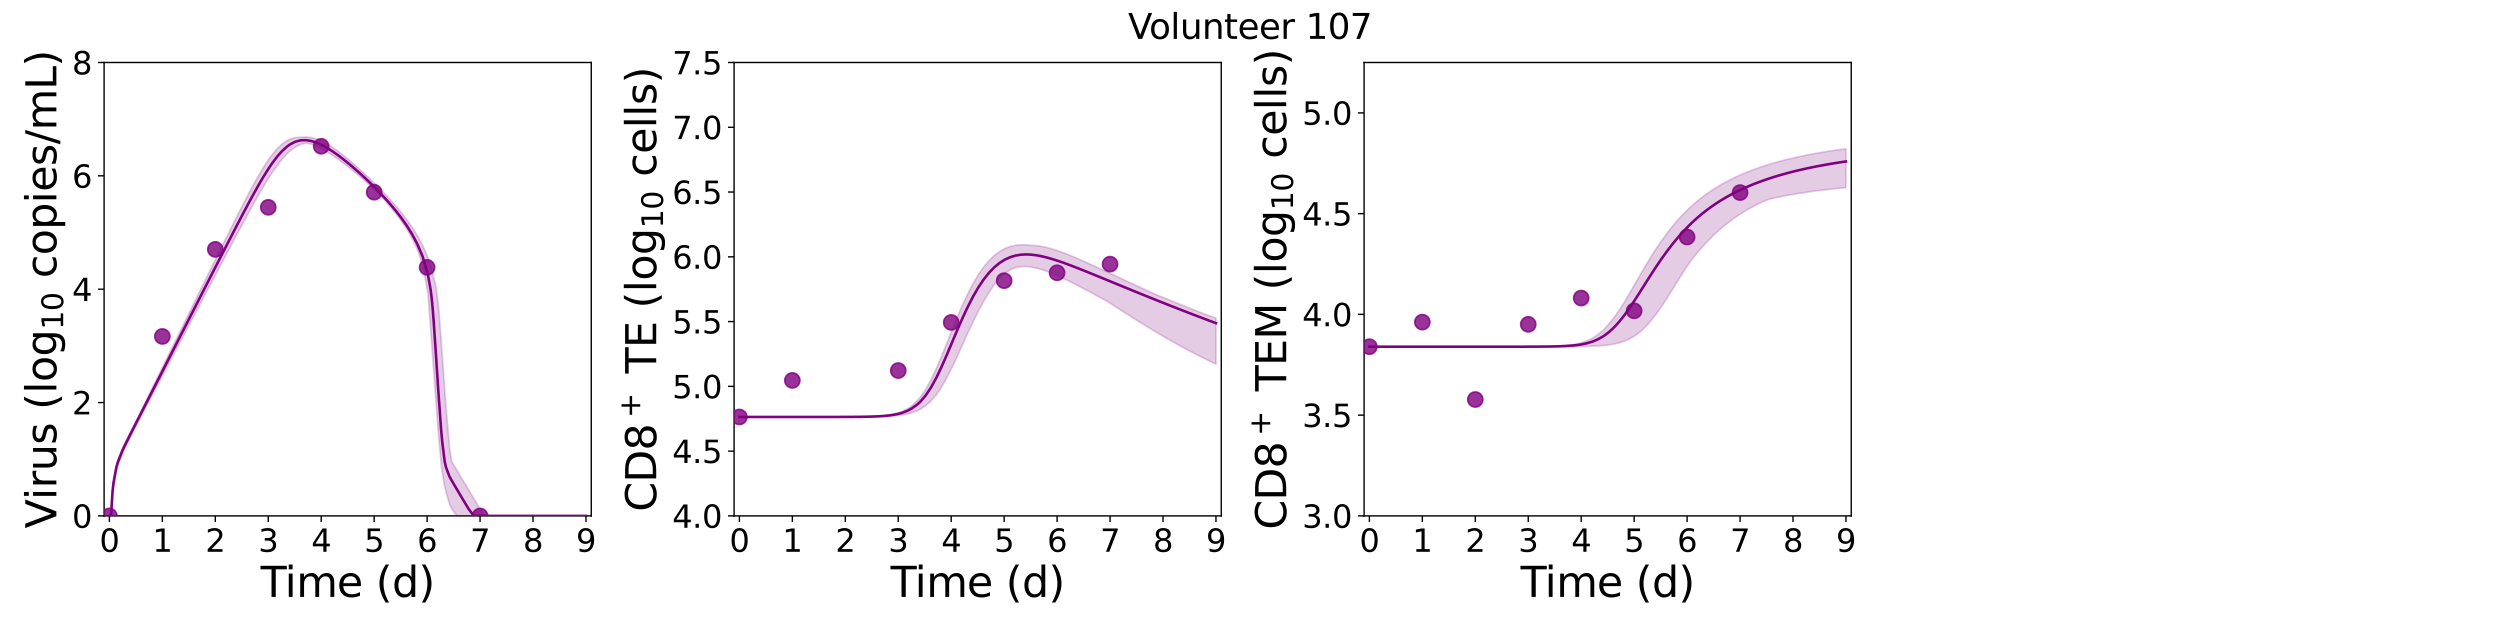 <?xml version="1.0" encoding="utf-8" standalone="no"?>
<!DOCTYPE svg PUBLIC "-//W3C//DTD SVG 1.1//EN"
  "http://www.w3.org/Graphics/SVG/1.1/DTD/svg11.dtd">
<svg xmlns:xlink="http://www.w3.org/1999/xlink" width="1440pt" height="360pt" viewBox="0 0 1440 360" xmlns="http://www.w3.org/2000/svg" version="1.1">
 <defs>
  <style type="text/css">*{stroke-linejoin: round; stroke-linecap: butt}</style>
 </defs>
 <g id="figure_1">
  <g id="patch_1">
   <path d="M 0 360 
L 1440 360 
L 1440 0 
L 0 0 
z
" style="fill: #ffffff"/>
  </g>
  <g id="axes_1">
   <g id="patch_2">
    <path d="M 59.96 297.16 
L 340.567 297.16 
L 340.567 36 
L 59.96 36 
z
" style="fill: #ffffff"/>
   </g>
   <g id="matplotlib.axis_1">
    <g id="xtick_1">
     <g id="line2d_1">
      <defs>
       <path id="m83ac21b041" d="M 0 0 
L 0 3.5 
" style="stroke: #000000; stroke-width: 0.8"/>
      </defs>
      <g>
       <use xlink:href="#m83ac21b041" x="63.01" y="297.16" style="stroke: #000000; stroke-width: 0.8"/>
      </g>
     </g>
     <g id="text_1">
      <!-- 0 -->
      <g transform="translate(57.284 317.837) scale(0.18 -0.18)">
       <defs>
        <path id="DejaVuSans-30" d="M 2034 4250 
Q 1547 4250 1301 3770 
Q 1056 3291 1056 2328 
Q 1056 1369 1301 889 
Q 1547 409 2034 409 
Q 2525 409 2770 889 
Q 3016 1369 3016 2328 
Q 3016 3291 2770 3770 
Q 2525 4250 2034 4250 
z
M 2034 4750 
Q 2819 4750 3233 4129 
Q 3647 3509 3647 2328 
Q 3647 1150 3233 529 
Q 2819 -91 2034 -91 
Q 1250 -91 836 529 
Q 422 1150 422 2328 
Q 422 3509 836 4129 
Q 1250 4750 2034 4750 
z
" transform="scale(0.016)"/>
       </defs>
       <use xlink:href="#DejaVuSans-30"/>
      </g>
     </g>
    </g>
    <g id="xtick_2">
     <g id="line2d_2">
      <g>
       <use xlink:href="#m83ac21b041" x="93.511" y="297.16" style="stroke: #000000; stroke-width: 0.8"/>
      </g>
     </g>
     <g id="text_2">
      <!-- 1 -->
      <g transform="translate(87.785 317.837) scale(0.18 -0.18)">
       <defs>
        <path id="DejaVuSans-31" d="M 794 531 
L 1825 531 
L 1825 4091 
L 703 3866 
L 703 4441 
L 1819 4666 
L 2450 4666 
L 2450 531 
L 3481 531 
L 3481 0 
L 794 0 
L 794 531 
z
" transform="scale(0.016)"/>
       </defs>
       <use xlink:href="#DejaVuSans-31"/>
      </g>
     </g>
    </g>
    <g id="xtick_3">
     <g id="line2d_3">
      <g>
       <use xlink:href="#m83ac21b041" x="124.012" y="297.16" style="stroke: #000000; stroke-width: 0.8"/>
      </g>
     </g>
     <g id="text_3">
      <!-- 2 -->
      <g transform="translate(118.285 317.837) scale(0.18 -0.18)">
       <defs>
        <path id="DejaVuSans-32" d="M 1228 531 
L 3431 531 
L 3431 0 
L 469 0 
L 469 531 
Q 828 903 1448 1529 
Q 2069 2156 2228 2338 
Q 2531 2678 2651 2914 
Q 2772 3150 2772 3378 
Q 2772 3750 2511 3984 
Q 2250 4219 1831 4219 
Q 1534 4219 1204 4116 
Q 875 4013 500 3803 
L 500 4441 
Q 881 4594 1212 4672 
Q 1544 4750 1819 4750 
Q 2544 4750 2975 4387 
Q 3406 4025 3406 3419 
Q 3406 3131 3298 2873 
Q 3191 2616 2906 2266 
Q 2828 2175 2409 1742 
Q 1991 1309 1228 531 
z
" transform="scale(0.016)"/>
       </defs>
       <use xlink:href="#DejaVuSans-32"/>
      </g>
     </g>
    </g>
    <g id="xtick_4">
     <g id="line2d_4">
      <g>
       <use xlink:href="#m83ac21b041" x="154.513" y="297.16" style="stroke: #000000; stroke-width: 0.8"/>
      </g>
     </g>
     <g id="text_4">
      <!-- 3 -->
      <g transform="translate(148.786 317.837) scale(0.18 -0.18)">
       <defs>
        <path id="DejaVuSans-33" d="M 2597 2516 
Q 3050 2419 3304 2112 
Q 3559 1806 3559 1356 
Q 3559 666 3084 287 
Q 2609 -91 1734 -91 
Q 1441 -91 1130 -33 
Q 819 25 488 141 
L 488 750 
Q 750 597 1062 519 
Q 1375 441 1716 441 
Q 2309 441 2620 675 
Q 2931 909 2931 1356 
Q 2931 1769 2642 2001 
Q 2353 2234 1838 2234 
L 1294 2234 
L 1294 2753 
L 1863 2753 
Q 2328 2753 2575 2939 
Q 2822 3125 2822 3475 
Q 2822 3834 2567 4026 
Q 2313 4219 1838 4219 
Q 1578 4219 1281 4162 
Q 984 4106 628 3988 
L 628 4550 
Q 988 4650 1302 4700 
Q 1616 4750 1894 4750 
Q 2613 4750 3031 4423 
Q 3450 4097 3450 3541 
Q 3450 3153 3228 2886 
Q 3006 2619 2597 2516 
z
" transform="scale(0.016)"/>
       </defs>
       <use xlink:href="#DejaVuSans-33"/>
      </g>
     </g>
    </g>
    <g id="xtick_5">
     <g id="line2d_5">
      <g>
       <use xlink:href="#m83ac21b041" x="185.013" y="297.16" style="stroke: #000000; stroke-width: 0.8"/>
      </g>
     </g>
     <g id="text_5">
      <!-- 4 -->
      <g transform="translate(179.287 317.837) scale(0.18 -0.18)">
       <defs>
        <path id="DejaVuSans-34" d="M 2419 4116 
L 825 1625 
L 2419 1625 
L 2419 4116 
z
M 2253 4666 
L 3047 4666 
L 3047 1625 
L 3713 1625 
L 3713 1100 
L 3047 1100 
L 3047 0 
L 2419 0 
L 2419 1100 
L 313 1100 
L 313 1709 
L 2253 4666 
z
" transform="scale(0.016)"/>
       </defs>
       <use xlink:href="#DejaVuSans-34"/>
      </g>
     </g>
    </g>
    <g id="xtick_6">
     <g id="line2d_6">
      <g>
       <use xlink:href="#m83ac21b041" x="215.514" y="297.16" style="stroke: #000000; stroke-width: 0.8"/>
      </g>
     </g>
     <g id="text_6">
      <!-- 5 -->
      <g transform="translate(209.788 317.837) scale(0.18 -0.18)">
       <defs>
        <path id="DejaVuSans-35" d="M 691 4666 
L 3169 4666 
L 3169 4134 
L 1269 4134 
L 1269 2991 
Q 1406 3038 1543 3061 
Q 1681 3084 1819 3084 
Q 2600 3084 3056 2656 
Q 3513 2228 3513 1497 
Q 3513 744 3044 326 
Q 2575 -91 1722 -91 
Q 1428 -91 1123 -41 
Q 819 9 494 109 
L 494 744 
Q 775 591 1075 516 
Q 1375 441 1709 441 
Q 2250 441 2565 725 
Q 2881 1009 2881 1497 
Q 2881 1984 2565 2268 
Q 2250 2553 1709 2553 
Q 1456 2553 1204 2497 
Q 953 2441 691 2322 
L 691 4666 
z
" transform="scale(0.016)"/>
       </defs>
       <use xlink:href="#DejaVuSans-35"/>
      </g>
     </g>
    </g>
    <g id="xtick_7">
     <g id="line2d_7">
      <g>
       <use xlink:href="#m83ac21b041" x="246.015" y="297.16" style="stroke: #000000; stroke-width: 0.8"/>
      </g>
     </g>
     <g id="text_7">
      <!-- 6 -->
      <g transform="translate(240.289 317.837) scale(0.18 -0.18)">
       <defs>
        <path id="DejaVuSans-36" d="M 2113 2584 
Q 1688 2584 1439 2293 
Q 1191 2003 1191 1497 
Q 1191 994 1439 701 
Q 1688 409 2113 409 
Q 2538 409 2786 701 
Q 3034 994 3034 1497 
Q 3034 2003 2786 2293 
Q 2538 2584 2113 2584 
z
M 3366 4563 
L 3366 3988 
Q 3128 4100 2886 4159 
Q 2644 4219 2406 4219 
Q 1781 4219 1451 3797 
Q 1122 3375 1075 2522 
Q 1259 2794 1537 2939 
Q 1816 3084 2150 3084 
Q 2853 3084 3261 2657 
Q 3669 2231 3669 1497 
Q 3669 778 3244 343 
Q 2819 -91 2113 -91 
Q 1303 -91 875 529 
Q 447 1150 447 2328 
Q 447 3434 972 4092 
Q 1497 4750 2381 4750 
Q 2619 4750 2861 4703 
Q 3103 4656 3366 4563 
z
" transform="scale(0.016)"/>
       </defs>
       <use xlink:href="#DejaVuSans-36"/>
      </g>
     </g>
    </g>
    <g id="xtick_8">
     <g id="line2d_8">
      <g>
       <use xlink:href="#m83ac21b041" x="276.516" y="297.16" style="stroke: #000000; stroke-width: 0.8"/>
      </g>
     </g>
     <g id="text_8">
      <!-- 7 -->
      <g transform="translate(270.789 317.837) scale(0.18 -0.18)">
       <defs>
        <path id="DejaVuSans-37" d="M 525 4666 
L 3525 4666 
L 3525 4397 
L 1831 0 
L 1172 0 
L 2766 4134 
L 525 4134 
L 525 4666 
z
" transform="scale(0.016)"/>
       </defs>
       <use xlink:href="#DejaVuSans-37"/>
      </g>
     </g>
    </g>
    <g id="xtick_9">
     <g id="line2d_9">
      <g>
       <use xlink:href="#m83ac21b041" x="307.017" y="297.16" style="stroke: #000000; stroke-width: 0.8"/>
      </g>
     </g>
     <g id="text_9">
      <!-- 8 -->
      <g transform="translate(301.29 317.837) scale(0.18 -0.18)">
       <defs>
        <path id="DejaVuSans-38" d="M 2034 2216 
Q 1584 2216 1326 1975 
Q 1069 1734 1069 1313 
Q 1069 891 1326 650 
Q 1584 409 2034 409 
Q 2484 409 2743 651 
Q 3003 894 3003 1313 
Q 3003 1734 2745 1975 
Q 2488 2216 2034 2216 
z
M 1403 2484 
Q 997 2584 770 2862 
Q 544 3141 544 3541 
Q 544 4100 942 4425 
Q 1341 4750 2034 4750 
Q 2731 4750 3128 4425 
Q 3525 4100 3525 3541 
Q 3525 3141 3298 2862 
Q 3072 2584 2669 2484 
Q 3125 2378 3379 2068 
Q 3634 1759 3634 1313 
Q 3634 634 3220 271 
Q 2806 -91 2034 -91 
Q 1263 -91 848 271 
Q 434 634 434 1313 
Q 434 1759 690 2068 
Q 947 2378 1403 2484 
z
M 1172 3481 
Q 1172 3119 1398 2916 
Q 1625 2713 2034 2713 
Q 2441 2713 2670 2916 
Q 2900 3119 2900 3481 
Q 2900 3844 2670 4047 
Q 2441 4250 2034 4250 
Q 1625 4250 1398 4047 
Q 1172 3844 1172 3481 
z
" transform="scale(0.016)"/>
       </defs>
       <use xlink:href="#DejaVuSans-38"/>
      </g>
     </g>
    </g>
    <g id="xtick_10">
     <g id="line2d_10">
      <g>
       <use xlink:href="#m83ac21b041" x="337.517" y="297.16" style="stroke: #000000; stroke-width: 0.8"/>
      </g>
     </g>
     <g id="text_10">
      <!-- 9 -->
      <g transform="translate(331.791 317.837) scale(0.18 -0.18)">
       <defs>
        <path id="DejaVuSans-39" d="M 703 97 
L 703 672 
Q 941 559 1184 500 
Q 1428 441 1663 441 
Q 2288 441 2617 861 
Q 2947 1281 2994 2138 
Q 2813 1869 2534 1725 
Q 2256 1581 1919 1581 
Q 1219 1581 811 2004 
Q 403 2428 403 3163 
Q 403 3881 828 4315 
Q 1253 4750 1959 4750 
Q 2769 4750 3195 4129 
Q 3622 3509 3622 2328 
Q 3622 1225 3098 567 
Q 2575 -91 1691 -91 
Q 1453 -91 1209 -44 
Q 966 3 703 97 
z
M 1959 2075 
Q 2384 2075 2632 2365 
Q 2881 2656 2881 3163 
Q 2881 3666 2632 3958 
Q 2384 4250 1959 4250 
Q 1534 4250 1286 3958 
Q 1038 3666 1038 3163 
Q 1038 2656 1286 2365 
Q 1534 2075 1959 2075 
z
" transform="scale(0.016)"/>
       </defs>
       <use xlink:href="#DejaVuSans-39"/>
      </g>
     </g>
    </g>
    <g id="text_11">
     <!-- Time (d) -->
     <g transform="translate(150.107 343.817) scale(0.24 -0.24)">
      <defs>
       <path id="DejaVuSans-54" d="M -19 4666 
L 3928 4666 
L 3928 4134 
L 2272 4134 
L 2272 0 
L 1638 0 
L 1638 4134 
L -19 4134 
L -19 4666 
z
" transform="scale(0.016)"/>
       <path id="DejaVuSans-69" d="M 603 3500 
L 1178 3500 
L 1178 0 
L 603 0 
L 603 3500 
z
M 603 4863 
L 1178 4863 
L 1178 4134 
L 603 4134 
L 603 4863 
z
" transform="scale(0.016)"/>
       <path id="DejaVuSans-6d" d="M 3328 2828 
Q 3544 3216 3844 3400 
Q 4144 3584 4550 3584 
Q 5097 3584 5394 3201 
Q 5691 2819 5691 2113 
L 5691 0 
L 5113 0 
L 5113 2094 
Q 5113 2597 4934 2840 
Q 4756 3084 4391 3084 
Q 3944 3084 3684 2787 
Q 3425 2491 3425 1978 
L 3425 0 
L 2847 0 
L 2847 2094 
Q 2847 2600 2669 2842 
Q 2491 3084 2119 3084 
Q 1678 3084 1418 2786 
Q 1159 2488 1159 1978 
L 1159 0 
L 581 0 
L 581 3500 
L 1159 3500 
L 1159 2956 
Q 1356 3278 1631 3431 
Q 1906 3584 2284 3584 
Q 2666 3584 2933 3390 
Q 3200 3197 3328 2828 
z
" transform="scale(0.016)"/>
       <path id="DejaVuSans-65" d="M 3597 1894 
L 3597 1613 
L 953 1613 
Q 991 1019 1311 708 
Q 1631 397 2203 397 
Q 2534 397 2845 478 
Q 3156 559 3463 722 
L 3463 178 
Q 3153 47 2828 -22 
Q 2503 -91 2169 -91 
Q 1331 -91 842 396 
Q 353 884 353 1716 
Q 353 2575 817 3079 
Q 1281 3584 2069 3584 
Q 2775 3584 3186 3129 
Q 3597 2675 3597 1894 
z
M 3022 2063 
Q 3016 2534 2758 2815 
Q 2500 3097 2075 3097 
Q 1594 3097 1305 2825 
Q 1016 2553 972 2059 
L 3022 2063 
z
" transform="scale(0.016)"/>
       <path id="DejaVuSans-20" transform="scale(0.016)"/>
       <path id="DejaVuSans-28" d="M 1984 4856 
Q 1566 4138 1362 3434 
Q 1159 2731 1159 2009 
Q 1159 1288 1364 580 
Q 1569 -128 1984 -844 
L 1484 -844 
Q 1016 -109 783 600 
Q 550 1309 550 2009 
Q 550 2706 781 3412 
Q 1013 4119 1484 4856 
L 1984 4856 
z
" transform="scale(0.016)"/>
       <path id="DejaVuSans-64" d="M 2906 2969 
L 2906 4863 
L 3481 4863 
L 3481 0 
L 2906 0 
L 2906 525 
Q 2725 213 2448 61 
Q 2172 -91 1784 -91 
Q 1150 -91 751 415 
Q 353 922 353 1747 
Q 353 2572 751 3078 
Q 1150 3584 1784 3584 
Q 2172 3584 2448 3432 
Q 2725 3281 2906 2969 
z
M 947 1747 
Q 947 1113 1208 752 
Q 1469 391 1925 391 
Q 2381 391 2643 752 
Q 2906 1113 2906 1747 
Q 2906 2381 2643 2742 
Q 2381 3103 1925 3103 
Q 1469 3103 1208 2742 
Q 947 2381 947 1747 
z
" transform="scale(0.016)"/>
       <path id="DejaVuSans-29" d="M 513 4856 
L 1013 4856 
Q 1481 4119 1714 3412 
Q 1947 2706 1947 2009 
Q 1947 1309 1714 600 
Q 1481 -109 1013 -844 
L 513 -844 
Q 928 -128 1133 580 
Q 1338 1288 1338 2009 
Q 1338 2731 1133 3434 
Q 928 4138 513 4856 
z
" transform="scale(0.016)"/>
      </defs>
      <use xlink:href="#DejaVuSans-54"/>
      <use xlink:href="#DejaVuSans-69" x="57.959"/>
      <use xlink:href="#DejaVuSans-6d" x="85.742"/>
      <use xlink:href="#DejaVuSans-65" x="183.154"/>
      <use xlink:href="#DejaVuSans-20" x="244.678"/>
      <use xlink:href="#DejaVuSans-28" x="276.465"/>
      <use xlink:href="#DejaVuSans-64" x="315.479"/>
      <use xlink:href="#DejaVuSans-29" x="378.955"/>
     </g>
    </g>
   </g>
   <g id="matplotlib.axis_2">
    <g id="ytick_1">
     <g id="line2d_11">
      <defs>
       <path id="maddc1f55f8" d="M 0 0 
L -3.5 0 
" style="stroke: #000000; stroke-width: 0.8"/>
      </defs>
      <g>
       <use xlink:href="#maddc1f55f8" x="59.96" y="297.16" style="stroke: #000000; stroke-width: 0.8"/>
      </g>
     </g>
     <g id="text_12">
      <!-- 0 -->
      <g transform="translate(41.508 303.999) scale(0.18 -0.18)">
       <use xlink:href="#DejaVuSans-30"/>
      </g>
     </g>
    </g>
    <g id="ytick_2">
     <g id="line2d_12">
      <g>
       <use xlink:href="#maddc1f55f8" x="59.96" y="231.87" style="stroke: #000000; stroke-width: 0.8"/>
      </g>
     </g>
     <g id="text_13">
      <!-- 2 -->
      <g transform="translate(41.508 238.709) scale(0.18 -0.18)">
       <use xlink:href="#DejaVuSans-32"/>
      </g>
     </g>
    </g>
    <g id="ytick_3">
     <g id="line2d_13">
      <g>
       <use xlink:href="#maddc1f55f8" x="59.96" y="166.58" style="stroke: #000000; stroke-width: 0.8"/>
      </g>
     </g>
     <g id="text_14">
      <!-- 4 -->
      <g transform="translate(41.508 173.419) scale(0.18 -0.18)">
       <use xlink:href="#DejaVuSans-34"/>
      </g>
     </g>
    </g>
    <g id="ytick_4">
     <g id="line2d_14">
      <g>
       <use xlink:href="#maddc1f55f8" x="59.96" y="101.29" style="stroke: #000000; stroke-width: 0.8"/>
      </g>
     </g>
     <g id="text_15">
      <!-- 6 -->
      <g transform="translate(41.508 108.129) scale(0.18 -0.18)">
       <use xlink:href="#DejaVuSans-36"/>
      </g>
     </g>
    </g>
    <g id="ytick_5">
     <g id="line2d_15">
      <g>
       <use xlink:href="#maddc1f55f8" x="59.96" y="36" style="stroke: #000000; stroke-width: 0.8"/>
      </g>
     </g>
     <g id="text_16">
      <!-- 8 -->
      <g transform="translate(41.508 42.839) scale(0.18 -0.18)">
       <use xlink:href="#DejaVuSans-38"/>
      </g>
     </g>
    </g>
    <g id="text_17">
     <!-- Virus (log$_{10}$ copies/mL) -->
     <g transform="translate(32.468 304.34) rotate(-90) scale(0.24 -0.24)">
      <defs>
       <path id="DejaVuSans-56" d="M 1831 0 
L 50 4666 
L 709 4666 
L 2188 738 
L 3669 4666 
L 4325 4666 
L 2547 0 
L 1831 0 
z
" transform="scale(0.016)"/>
       <path id="DejaVuSans-72" d="M 2631 2963 
Q 2534 3019 2420 3045 
Q 2306 3072 2169 3072 
Q 1681 3072 1420 2755 
Q 1159 2438 1159 1844 
L 1159 0 
L 581 0 
L 581 3500 
L 1159 3500 
L 1159 2956 
Q 1341 3275 1631 3429 
Q 1922 3584 2338 3584 
Q 2397 3584 2469 3576 
Q 2541 3569 2628 3553 
L 2631 2963 
z
" transform="scale(0.016)"/>
       <path id="DejaVuSans-75" d="M 544 1381 
L 544 3500 
L 1119 3500 
L 1119 1403 
Q 1119 906 1312 657 
Q 1506 409 1894 409 
Q 2359 409 2629 706 
Q 2900 1003 2900 1516 
L 2900 3500 
L 3475 3500 
L 3475 0 
L 2900 0 
L 2900 538 
Q 2691 219 2414 64 
Q 2138 -91 1772 -91 
Q 1169 -91 856 284 
Q 544 659 544 1381 
z
M 1991 3584 
L 1991 3584 
z
" transform="scale(0.016)"/>
       <path id="DejaVuSans-73" d="M 2834 3397 
L 2834 2853 
Q 2591 2978 2328 3040 
Q 2066 3103 1784 3103 
Q 1356 3103 1142 2972 
Q 928 2841 928 2578 
Q 928 2378 1081 2264 
Q 1234 2150 1697 2047 
L 1894 2003 
Q 2506 1872 2764 1633 
Q 3022 1394 3022 966 
Q 3022 478 2636 193 
Q 2250 -91 1575 -91 
Q 1294 -91 989 -36 
Q 684 19 347 128 
L 347 722 
Q 666 556 975 473 
Q 1284 391 1588 391 
Q 1994 391 2212 530 
Q 2431 669 2431 922 
Q 2431 1156 2273 1281 
Q 2116 1406 1581 1522 
L 1381 1569 
Q 847 1681 609 1914 
Q 372 2147 372 2553 
Q 372 3047 722 3315 
Q 1072 3584 1716 3584 
Q 2034 3584 2315 3537 
Q 2597 3491 2834 3397 
z
" transform="scale(0.016)"/>
       <path id="DejaVuSans-6c" d="M 603 4863 
L 1178 4863 
L 1178 0 
L 603 0 
L 603 4863 
z
" transform="scale(0.016)"/>
       <path id="DejaVuSans-6f" d="M 1959 3097 
Q 1497 3097 1228 2736 
Q 959 2375 959 1747 
Q 959 1119 1226 758 
Q 1494 397 1959 397 
Q 2419 397 2687 759 
Q 2956 1122 2956 1747 
Q 2956 2369 2687 2733 
Q 2419 3097 1959 3097 
z
M 1959 3584 
Q 2709 3584 3137 3096 
Q 3566 2609 3566 1747 
Q 3566 888 3137 398 
Q 2709 -91 1959 -91 
Q 1206 -91 779 398 
Q 353 888 353 1747 
Q 353 2609 779 3096 
Q 1206 3584 1959 3584 
z
" transform="scale(0.016)"/>
       <path id="DejaVuSans-67" d="M 2906 1791 
Q 2906 2416 2648 2759 
Q 2391 3103 1925 3103 
Q 1463 3103 1205 2759 
Q 947 2416 947 1791 
Q 947 1169 1205 825 
Q 1463 481 1925 481 
Q 2391 481 2648 825 
Q 2906 1169 2906 1791 
z
M 3481 434 
Q 3481 -459 3084 -895 
Q 2688 -1331 1869 -1331 
Q 1566 -1331 1297 -1286 
Q 1028 -1241 775 -1147 
L 775 -588 
Q 1028 -725 1275 -790 
Q 1522 -856 1778 -856 
Q 2344 -856 2625 -561 
Q 2906 -266 2906 331 
L 2906 616 
Q 2728 306 2450 153 
Q 2172 0 1784 0 
Q 1141 0 747 490 
Q 353 981 353 1791 
Q 353 2603 747 3093 
Q 1141 3584 1784 3584 
Q 2172 3584 2450 3431 
Q 2728 3278 2906 2969 
L 2906 3500 
L 3481 3500 
L 3481 434 
z
" transform="scale(0.016)"/>
       <path id="DejaVuSans-63" d="M 3122 3366 
L 3122 2828 
Q 2878 2963 2633 3030 
Q 2388 3097 2138 3097 
Q 1578 3097 1268 2742 
Q 959 2388 959 1747 
Q 959 1106 1268 751 
Q 1578 397 2138 397 
Q 2388 397 2633 464 
Q 2878 531 3122 666 
L 3122 134 
Q 2881 22 2623 -34 
Q 2366 -91 2075 -91 
Q 1284 -91 818 406 
Q 353 903 353 1747 
Q 353 2603 823 3093 
Q 1294 3584 2113 3584 
Q 2378 3584 2631 3529 
Q 2884 3475 3122 3366 
z
" transform="scale(0.016)"/>
       <path id="DejaVuSans-70" d="M 1159 525 
L 1159 -1331 
L 581 -1331 
L 581 3500 
L 1159 3500 
L 1159 2969 
Q 1341 3281 1617 3432 
Q 1894 3584 2278 3584 
Q 2916 3584 3314 3078 
Q 3713 2572 3713 1747 
Q 3713 922 3314 415 
Q 2916 -91 2278 -91 
Q 1894 -91 1617 61 
Q 1341 213 1159 525 
z
M 3116 1747 
Q 3116 2381 2855 2742 
Q 2594 3103 2138 3103 
Q 1681 3103 1420 2742 
Q 1159 2381 1159 1747 
Q 1159 1113 1420 752 
Q 1681 391 2138 391 
Q 2594 391 2855 752 
Q 3116 1113 3116 1747 
z
" transform="scale(0.016)"/>
       <path id="DejaVuSans-2f" d="M 1625 4666 
L 2156 4666 
L 531 -594 
L 0 -594 
L 1625 4666 
z
" transform="scale(0.016)"/>
       <path id="DejaVuSans-4c" d="M 628 4666 
L 1259 4666 
L 1259 531 
L 3531 531 
L 3531 0 
L 628 0 
L 628 4666 
z
" transform="scale(0.016)"/>
      </defs>
      <use xlink:href="#DejaVuSans-56" transform="translate(0 0.016)"/>
      <use xlink:href="#DejaVuSans-69" transform="translate(68.408 0.016)"/>
      <use xlink:href="#DejaVuSans-72" transform="translate(96.191 0.016)"/>
      <use xlink:href="#DejaVuSans-75" transform="translate(137.305 0.016)"/>
      <use xlink:href="#DejaVuSans-73" transform="translate(200.684 0.016)"/>
      <use xlink:href="#DejaVuSans-20" transform="translate(252.783 0.016)"/>
      <use xlink:href="#DejaVuSans-28" transform="translate(284.57 0.016)"/>
      <use xlink:href="#DejaVuSans-6c" transform="translate(323.584 0.016)"/>
      <use xlink:href="#DejaVuSans-6f" transform="translate(351.367 0.016)"/>
      <use xlink:href="#DejaVuSans-67" transform="translate(412.549 0.016)"/>
      <use xlink:href="#DejaVuSans-31" transform="translate(476.982 -16.391) scale(0.7)"/>
      <use xlink:href="#DejaVuSans-30" transform="translate(521.519 -16.391) scale(0.7)"/>
      <use xlink:href="#DejaVuSans-20" transform="translate(568.789 0.016)"/>
      <use xlink:href="#DejaVuSans-63" transform="translate(600.576 0.016)"/>
      <use xlink:href="#DejaVuSans-6f" transform="translate(655.557 0.016)"/>
      <use xlink:href="#DejaVuSans-70" transform="translate(716.738 0.016)"/>
      <use xlink:href="#DejaVuSans-69" transform="translate(780.215 0.016)"/>
      <use xlink:href="#DejaVuSans-65" transform="translate(807.998 0.016)"/>
      <use xlink:href="#DejaVuSans-73" transform="translate(869.521 0.016)"/>
      <use xlink:href="#DejaVuSans-2f" transform="translate(921.621 0.016)"/>
      <use xlink:href="#DejaVuSans-6d" transform="translate(955.312 0.016)"/>
      <use xlink:href="#DejaVuSans-4c" transform="translate(1052.725 0.016)"/>
      <use xlink:href="#DejaVuSans-29" transform="translate(1108.438 0.016)"/>
     </g>
    </g>
   </g>
   <g id="patch_3">
    <path d="M 59.96 297.16 
L 59.96 36 
" style="fill: none; stroke: #000000; stroke-width: 0.8; stroke-linejoin: miter; stroke-linecap: square"/>
   </g>
   <g id="patch_4">
    <path d="M 340.567 297.16 
L 340.567 36 
" style="fill: none; stroke: #000000; stroke-width: 0.8; stroke-linejoin: miter; stroke-linecap: square"/>
   </g>
   <g id="patch_5">
    <path d="M 59.96 297.16 
L 340.567 297.16 
" style="fill: none; stroke: #000000; stroke-width: 0.8; stroke-linejoin: miter; stroke-linecap: square"/>
   </g>
   <g id="patch_6">
    <path d="M 59.96 36 
L 340.567 36 
" style="fill: none; stroke: #000000; stroke-width: 0.8; stroke-linejoin: miter; stroke-linecap: square"/>
   </g>
   <g id="PolyCollection_1">
    <defs>
     <path id="m0221533a3d" d="M 63.01 -62.84 
L 63.01 -62.84 
L 63.01 -62.84 
L 63.014 -62.84 
L 63.048 -62.84 
L 63.209 -62.84 
L 63.315 -62.84 
L 63.709 -62.84 
L 63.96 -62.84 
L 64.797 -74.259 
L 65.335 -79.45 
L 66.971 -88.485 
L 67.855 -91.696 
L 70.372 -98.256 
L 71.589 -100.959 
L 74.639 -107.305 
L 76.072 -110.212 
L 79.122 -116.17 
L 80.696 -119.156 
L 83.746 -124.962 
L 85.394 -128.088 
L 88.444 -133.893 
L 90.162 -137.154 
L 93.213 -142.959 
L 95.014 -146.379 
L 98.064 -152.182 
L 99.931 -155.727 
L 102.981 -161.53 
L 104.899 -165.171 
L 107.949 -170.972 
L 109.907 -174.69 
L 112.957 -180.489 
L 114.948 -184.271 
L 117.998 -190.066 
L 120.018 -193.899 
L 123.068 -199.687 
L 125.114 -203.564 
L 128.164 -209.338 
L 130.236 -213.256 
L 133.286 -219.004 
L 135.393 -222.963 
L 138.443 -228.659 
L 140.6 -232.668 
L 143.65 -238.263 
L 145.894 -242.332 
L 148.944 -247.733 
L 151.309 -251.796 
L 154.359 -256.821 
L 156.794 -260.599 
L 159.844 -264.96 
L 162.317 -268.15 
L 165.367 -271.5 
L 167.203 -273.159 
L 170.253 -275.372 
L 173.303 -276.839 
L 176.353 -277.585 
L 179.403 -276.979 
L 182.453 -275.739 
L 185.503 -274.179 
L 188.553 -272.413 
L 191.603 -270.443 
L 194.653 -268.327 
L 197.703 -266.083 
L 200.753 -263.728 
L 203.803 -261.273 
L 206.854 -258.721 
L 209.904 -256.074 
L 212.954 -253.327 
L 216.004 -250.451 
L 219.054 -247.311 
L 222.104 -244.008 
L 225.154 -240.507 
L 228.204 -236.753 
L 231.254 -232.664 
L 234.304 -228.104 
L 237.354 -222.836 
L 240.404 -216.373 
L 243.455 -207.462 
L 246.505 -190.754 
L 248.03 -171.107 
L 248.615 -163.052 
L 249.238 -154.556 
L 249.753 -147.471 
L 249.91 -145.285 
L 250.232 -140.815 
L 250.434 -138.027 
L 250.869 -132.211 
L 251.223 -127.487 
L 252.334 -112.756 
L 252.817 -106.973 
L 254.105 -93.102 
L 254.708 -87.994 
L 256.15 -79.675 
L 256.918 -76.525 
L 258.89 -69.783 
L 260.093 -67.153 
L 263.143 -62.84 
L 264.805 -62.84 
L 267.855 -62.84 
L 269.855 -62.84 
L 272.905 -62.84 
L 275.209 -62.84 
L 278.259 -62.84 
L 281.31 -62.84 
L 284.36 -62.84 
L 287.41 -62.84 
L 290.46 -62.84 
L 293.51 -62.84 
L 296.56 -62.84 
L 299.61 -62.84 
L 302.66 -62.84 
L 305.71 -62.84 
L 308.76 -62.84 
L 311.81 -62.84 
L 314.86 -62.84 
L 317.911 -62.84 
L 320.961 -62.84 
L 324.011 -62.84 
L 327.061 -62.84 
L 330.111 -62.84 
L 333.161 -62.84 
L 336.211 -62.84 
L 337.517 -62.84 
L 337.517 -62.84 
L 337.517 -62.84 
L 336.211 -62.84 
L 333.161 -62.84 
L 330.111 -62.84 
L 327.061 -62.84 
L 324.011 -62.84 
L 320.961 -62.84 
L 317.911 -62.84 
L 314.86 -62.84 
L 311.81 -62.84 
L 308.76 -62.84 
L 305.71 -62.84 
L 302.66 -62.84 
L 299.61 -62.84 
L 296.56 -62.84 
L 293.51 -62.84 
L 290.46 -62.84 
L 287.41 -62.84 
L 284.36 -62.84 
L 281.31 -62.842 
L 278.259 -64.014 
L 275.209 -69.07 
L 272.905 -72.892 
L 269.855 -77.96 
L 267.855 -81.286 
L 264.805 -86.36 
L 263.143 -89.141 
L 260.093 -94.35 
L 258.89 -102.578 
L 256.918 -125.241 
L 256.15 -135.597 
L 254.708 -155.542 
L 254.105 -163.923 
L 252.817 -180.657 
L 252.334 -185.435 
L 251.223 -193.844 
L 250.869 -195.894 
L 250.434 -197.803 
L 250.232 -198.59 
L 249.91 -199.849 
L 249.753 -200.465 
L 249.238 -202.476 
L 248.615 -204.911 
L 248.03 -207.198 
L 246.505 -211.525 
L 243.455 -218.629 
L 240.404 -224.309 
L 237.354 -229.177 
L 234.304 -233.517 
L 231.254 -237.484 
L 228.204 -241.171 
L 225.154 -244.639 
L 222.104 -247.929 
L 219.054 -251.068 
L 216.004 -254.163 
L 212.954 -257.135 
L 209.904 -259.991 
L 206.854 -262.771 
L 203.803 -265.517 
L 200.753 -268.127 
L 197.703 -270.62 
L 194.653 -272.952 
L 191.603 -275.096 
L 188.553 -277.017 
L 185.503 -278.641 
L 182.453 -279.923 
L 179.403 -280.784 
L 176.353 -281.111 
L 173.303 -280.965 
L 170.253 -280.809 
L 167.203 -279.931 
L 165.367 -279.011 
L 162.317 -276.88 
L 159.844 -274.601 
L 156.794 -270.958 
L 154.359 -267.643 
L 151.309 -262.877 
L 148.944 -258.924 
L 145.894 -253.459 
L 143.65 -249.306 
L 140.6 -243.464 
L 138.443 -239.268 
L 135.393 -233.236 
L 133.286 -229.041 
L 130.236 -222.915 
L 128.164 -218.742 
L 125.114 -212.57 
L 123.068 -208.43 
L 120.018 -202.234 
L 117.998 -198.137 
L 114.948 -191.93 
L 112.957 -187.887 
L 109.907 -181.674 
L 107.949 -177.697 
L 104.899 -171.48 
L 102.981 -167.586 
L 99.931 -161.368 
L 98.064 -157.577 
L 95.014 -151.356 
L 93.213 -147.699 
L 90.162 -141.478 
L 88.444 -137.989 
L 85.394 -131.768 
L 83.746 -128.425 
L 80.696 -122.204 
L 79.122 -119.061 
L 76.072 -113.113 
L 74.639 -110.305 
L 71.589 -104.187 
L 70.372 -101.485 
L 67.855 -94.929 
L 66.971 -91.43 
L 65.335 -81.99 
L 64.797 -76.572 
L 63.96 -63.85 
L 63.709 -62.84 
L 63.315 -62.84 
L 63.209 -62.84 
L 63.048 -62.84 
L 63.014 -62.84 
L 63.01 -62.84 
L 63.01 -62.84 
z
" style="stroke: #800080; stroke-opacity: 0.2"/>
    </defs>
    <g clip-path="url(#p9162b80a98)">
     <use xlink:href="#m0221533a3d" x="0" y="360" style="fill: #800080; fill-opacity: 0.2; stroke: #800080; stroke-opacity: 0.2"/>
    </g>
   </g>
   <g id="PathCollection_1">
    <defs>
     <path id="mda57af0216" d="M 0 4.33 
C 1.148 4.33 2.25 3.874 3.062 3.062 
C 3.874 2.25 4.33 1.148 4.33 0 
C 4.33 -1.148 3.874 -2.25 3.062 -3.062 
C 2.25 -3.874 1.148 -4.33 0 -4.33 
C -1.148 -4.33 -2.25 -3.874 -3.062 -3.062 
C -3.874 -2.25 -4.33 -1.148 -4.33 0 
C -4.33 1.148 -3.874 2.25 -3.062 3.062 
C -2.25 3.874 -1.148 4.33 0 4.33 
z
" style="stroke: #800080; stroke-opacity: 0.8"/>
    </defs>
    <g clip-path="url(#p9162b80a98)">
     <use xlink:href="#mda57af0216" x="63.01" y="297.16" style="fill: #800080; fill-opacity: 0.8; stroke: #800080; stroke-opacity: 0.8"/>
     <use xlink:href="#mda57af0216" x="93.511" y="193.782" style="fill: #800080; fill-opacity: 0.8; stroke: #800080; stroke-opacity: 0.8"/>
     <use xlink:href="#mda57af0216" x="124.012" y="143.635" style="fill: #800080; fill-opacity: 0.8; stroke: #800080; stroke-opacity: 0.8"/>
     <use xlink:href="#mda57af0216" x="154.513" y="119.42" style="fill: #800080; fill-opacity: 0.8; stroke: #800080; stroke-opacity: 0.8"/>
     <use xlink:href="#mda57af0216" x="185.013" y="84.259" style="fill: #800080; fill-opacity: 0.8; stroke: #800080; stroke-opacity: 0.8"/>
     <use xlink:href="#mda57af0216" x="215.514" y="110.7" style="fill: #800080; fill-opacity: 0.8; stroke: #800080; stroke-opacity: 0.8"/>
     <use xlink:href="#mda57af0216" x="246.015" y="154.016" style="fill: #800080; fill-opacity: 0.8; stroke: #800080; stroke-opacity: 0.8"/>
     <use xlink:href="#mda57af0216" x="276.516" y="297.16" style="fill: #800080; fill-opacity: 0.8; stroke: #800080; stroke-opacity: 0.8"/>
    </g>
   </g>
   <g id="line2d_16">
    <path d="M 63.01 297.16 
L 63.01 297.16 
L 63.014 297.16 
L 63.048 297.16 
L 63.209 297.16 
L 63.315 297.16 
L 63.709 297.16 
L 63.96 297.16 
L 64.797 283.474 
L 65.335 278.359 
L 66.971 269.34 
L 67.855 266.273 
L 70.372 259.832 
L 71.589 257.235 
L 74.639 251.052 
L 76.072 248.227 
L 79.122 242.209 
L 80.696 239.124 
L 83.746 233.118 
L 85.394 229.89 
L 88.444 223.884 
L 90.162 220.516 
L 93.213 214.51 
L 95.014 210.979 
L 98.064 204.973 
L 99.931 201.314 
L 102.981 195.309 
L 104.899 191.55 
L 107.949 185.547 
L 109.907 181.709 
L 112.957 175.707 
L 114.948 171.805 
L 117.998 165.808 
L 120.018 161.854 
L 123.068 155.865 
L 125.114 151.867 
L 128.164 145.895 
L 130.236 141.861 
L 133.286 135.923 
L 135.393 131.856 
L 138.443 125.987 
L 140.6 121.889 
L 143.65 116.16 
L 145.894 112.039 
L 148.944 106.587 
L 151.309 102.535 
L 154.359 97.609 
L 156.794 93.989 
L 159.844 89.957 
L 162.317 87.167 
L 165.367 84.38 
L 167.203 83.076 
L 170.253 81.565 
L 173.303 80.811 
L 176.353 80.735 
L 179.403 81.241 
L 182.453 82.228 
L 185.503 83.605 
L 188.553 85.295 
L 191.603 87.236 
L 194.653 89.379 
L 197.703 91.69 
L 200.753 94.142 
L 203.803 96.718 
L 206.854 99.406 
L 209.904 102.202 
L 212.954 105.106 
L 216.004 108.124 
L 219.054 111.268 
L 222.104 114.558 
L 225.154 118.021 
L 228.204 121.7 
L 231.254 125.657 
L 234.304 129.991 
L 237.354 134.865 
L 240.404 140.584 
L 243.455 147.796 
L 246.505 158.347 
L 248.03 166.839 
L 248.615 171.457 
L 249.238 177.862 
L 249.753 184.562 
L 249.91 186.808 
L 250.232 191.509 
L 250.434 194.467 
L 250.869 200.912 
L 251.223 206.113 
L 252.334 223.173 
L 252.817 229.954 
L 254.105 247.861 
L 254.708 254.32 
L 256.15 265.952 
L 256.918 269.22 
L 258.89 274.483 
L 260.093 276.62 
L 263.143 281.822 
L 264.805 284.606 
L 267.855 289.73 
L 269.855 293.075 
L 272.905 297.16 
L 275.209 297.16 
L 278.259 297.16 
L 281.31 297.16 
L 284.36 297.16 
L 287.41 297.16 
L 290.46 297.16 
L 293.51 297.16 
L 296.56 297.16 
L 299.61 297.16 
L 302.66 297.16 
L 305.71 297.16 
L 308.76 297.16 
L 311.81 297.16 
L 314.86 297.16 
L 317.911 297.16 
L 320.961 297.16 
L 324.011 297.16 
L 327.061 297.16 
L 330.111 297.16 
L 333.161 297.16 
L 336.211 297.16 
L 337.517 297.16 
" clip-path="url(#p9162b80a98)" style="fill: none; stroke: #800080; stroke-width: 1.5; stroke-linecap: square"/>
   </g>
  </g>
  <g id="axes_2">
   <g id="patch_7">
    <path d="M 422.838 297.16 
L 703.445 297.16 
L 703.445 36 
L 422.838 36 
z
" style="fill: #ffffff"/>
   </g>
   <g id="matplotlib.axis_3">
    <g id="xtick_11">
     <g id="line2d_17">
      <g>
       <use xlink:href="#m83ac21b041" x="425.888" y="297.16" style="stroke: #000000; stroke-width: 0.8"/>
      </g>
     </g>
     <g id="text_18">
      <!-- 0 -->
      <g transform="translate(420.161 317.837) scale(0.18 -0.18)">
       <use xlink:href="#DejaVuSans-30"/>
      </g>
     </g>
    </g>
    <g id="xtick_12">
     <g id="line2d_18">
      <g>
       <use xlink:href="#m83ac21b041" x="456.388" y="297.16" style="stroke: #000000; stroke-width: 0.8"/>
      </g>
     </g>
     <g id="text_19">
      <!-- 1 -->
      <g transform="translate(450.662 317.837) scale(0.18 -0.18)">
       <use xlink:href="#DejaVuSans-31"/>
      </g>
     </g>
    </g>
    <g id="xtick_13">
     <g id="line2d_19">
      <g>
       <use xlink:href="#m83ac21b041" x="486.889" y="297.16" style="stroke: #000000; stroke-width: 0.8"/>
      </g>
     </g>
     <g id="text_20">
      <!-- 2 -->
      <g transform="translate(481.163 317.837) scale(0.18 -0.18)">
       <use xlink:href="#DejaVuSans-32"/>
      </g>
     </g>
    </g>
    <g id="xtick_14">
     <g id="line2d_20">
      <g>
       <use xlink:href="#m83ac21b041" x="517.39" y="297.16" style="stroke: #000000; stroke-width: 0.8"/>
      </g>
     </g>
     <g id="text_21">
      <!-- 3 -->
      <g transform="translate(511.664 317.837) scale(0.18 -0.18)">
       <use xlink:href="#DejaVuSans-33"/>
      </g>
     </g>
    </g>
    <g id="xtick_15">
     <g id="line2d_21">
      <g>
       <use xlink:href="#m83ac21b041" x="547.891" y="297.16" style="stroke: #000000; stroke-width: 0.8"/>
      </g>
     </g>
     <g id="text_22">
      <!-- 4 -->
      <g transform="translate(542.165 317.837) scale(0.18 -0.18)">
       <use xlink:href="#DejaVuSans-34"/>
      </g>
     </g>
    </g>
    <g id="xtick_16">
     <g id="line2d_22">
      <g>
       <use xlink:href="#m83ac21b041" x="578.392" y="297.16" style="stroke: #000000; stroke-width: 0.8"/>
      </g>
     </g>
     <g id="text_23">
      <!-- 5 -->
      <g transform="translate(572.665 317.837) scale(0.18 -0.18)">
       <use xlink:href="#DejaVuSans-35"/>
      </g>
     </g>
    </g>
    <g id="xtick_17">
     <g id="line2d_23">
      <g>
       <use xlink:href="#m83ac21b041" x="608.892" y="297.16" style="stroke: #000000; stroke-width: 0.8"/>
      </g>
     </g>
     <g id="text_24">
      <!-- 6 -->
      <g transform="translate(603.166 317.837) scale(0.18 -0.18)">
       <use xlink:href="#DejaVuSans-36"/>
      </g>
     </g>
    </g>
    <g id="xtick_18">
     <g id="line2d_24">
      <g>
       <use xlink:href="#m83ac21b041" x="639.393" y="297.16" style="stroke: #000000; stroke-width: 0.8"/>
      </g>
     </g>
     <g id="text_25">
      <!-- 7 -->
      <g transform="translate(633.667 317.837) scale(0.18 -0.18)">
       <use xlink:href="#DejaVuSans-37"/>
      </g>
     </g>
    </g>
    <g id="xtick_19">
     <g id="line2d_25">
      <g>
       <use xlink:href="#m83ac21b041" x="669.894" y="297.16" style="stroke: #000000; stroke-width: 0.8"/>
      </g>
     </g>
     <g id="text_26">
      <!-- 8 -->
      <g transform="translate(664.168 317.837) scale(0.18 -0.18)">
       <use xlink:href="#DejaVuSans-38"/>
      </g>
     </g>
    </g>
    <g id="xtick_20">
     <g id="line2d_26">
      <g>
       <use xlink:href="#m83ac21b041" x="700.395" y="297.16" style="stroke: #000000; stroke-width: 0.8"/>
      </g>
     </g>
     <g id="text_27">
      <!-- 9 -->
      <g transform="translate(694.669 317.837) scale(0.18 -0.18)">
       <use xlink:href="#DejaVuSans-39"/>
      </g>
     </g>
    </g>
    <g id="text_28">
     <!-- Time (d) -->
     <g transform="translate(512.985 343.817) scale(0.24 -0.24)">
      <use xlink:href="#DejaVuSans-54"/>
      <use xlink:href="#DejaVuSans-69" x="57.959"/>
      <use xlink:href="#DejaVuSans-6d" x="85.742"/>
      <use xlink:href="#DejaVuSans-65" x="183.154"/>
      <use xlink:href="#DejaVuSans-20" x="244.678"/>
      <use xlink:href="#DejaVuSans-28" x="276.465"/>
      <use xlink:href="#DejaVuSans-64" x="315.479"/>
      <use xlink:href="#DejaVuSans-29" x="378.955"/>
     </g>
    </g>
   </g>
   <g id="matplotlib.axis_4">
    <g id="ytick_6">
     <g id="line2d_27">
      <g>
       <use xlink:href="#maddc1f55f8" x="422.838" y="297.16" style="stroke: #000000; stroke-width: 0.8"/>
      </g>
     </g>
     <g id="text_29">
      <!-- 4.0 -->
      <g transform="translate(387.212 303.999) scale(0.18 -0.18)">
       <defs>
        <path id="DejaVuSans-2e" d="M 684 794 
L 1344 794 
L 1344 0 
L 684 0 
L 684 794 
z
" transform="scale(0.016)"/>
       </defs>
       <use xlink:href="#DejaVuSans-34"/>
       <use xlink:href="#DejaVuSans-2e" x="63.623"/>
       <use xlink:href="#DejaVuSans-30" x="95.41"/>
      </g>
     </g>
    </g>
    <g id="ytick_7">
     <g id="line2d_28">
      <g>
       <use xlink:href="#maddc1f55f8" x="422.838" y="259.851" style="stroke: #000000; stroke-width: 0.8"/>
      </g>
     </g>
     <g id="text_30">
      <!-- 4.5 -->
      <g transform="translate(387.212 266.69) scale(0.18 -0.18)">
       <use xlink:href="#DejaVuSans-34"/>
       <use xlink:href="#DejaVuSans-2e" x="63.623"/>
       <use xlink:href="#DejaVuSans-35" x="95.41"/>
      </g>
     </g>
    </g>
    <g id="ytick_8">
     <g id="line2d_29">
      <g>
       <use xlink:href="#maddc1f55f8" x="422.838" y="222.543" style="stroke: #000000; stroke-width: 0.8"/>
      </g>
     </g>
     <g id="text_31">
      <!-- 5.0 -->
      <g transform="translate(387.212 229.381) scale(0.18 -0.18)">
       <use xlink:href="#DejaVuSans-35"/>
       <use xlink:href="#DejaVuSans-2e" x="63.623"/>
       <use xlink:href="#DejaVuSans-30" x="95.41"/>
      </g>
     </g>
    </g>
    <g id="ytick_9">
     <g id="line2d_30">
      <g>
       <use xlink:href="#maddc1f55f8" x="422.838" y="185.234" style="stroke: #000000; stroke-width: 0.8"/>
      </g>
     </g>
     <g id="text_32">
      <!-- 5.5 -->
      <g transform="translate(387.212 192.073) scale(0.18 -0.18)">
       <use xlink:href="#DejaVuSans-35"/>
       <use xlink:href="#DejaVuSans-2e" x="63.623"/>
       <use xlink:href="#DejaVuSans-35" x="95.41"/>
      </g>
     </g>
    </g>
    <g id="ytick_10">
     <g id="line2d_31">
      <g>
       <use xlink:href="#maddc1f55f8" x="422.838" y="147.926" style="stroke: #000000; stroke-width: 0.8"/>
      </g>
     </g>
     <g id="text_33">
      <!-- 6.0 -->
      <g transform="translate(387.212 154.764) scale(0.18 -0.18)">
       <use xlink:href="#DejaVuSans-36"/>
       <use xlink:href="#DejaVuSans-2e" x="63.623"/>
       <use xlink:href="#DejaVuSans-30" x="95.41"/>
      </g>
     </g>
    </g>
    <g id="ytick_11">
     <g id="line2d_32">
      <g>
       <use xlink:href="#maddc1f55f8" x="422.838" y="110.617" style="stroke: #000000; stroke-width: 0.8"/>
      </g>
     </g>
     <g id="text_34">
      <!-- 6.5 -->
      <g transform="translate(387.212 117.456) scale(0.18 -0.18)">
       <use xlink:href="#DejaVuSans-36"/>
       <use xlink:href="#DejaVuSans-2e" x="63.623"/>
       <use xlink:href="#DejaVuSans-35" x="95.41"/>
      </g>
     </g>
    </g>
    <g id="ytick_12">
     <g id="line2d_33">
      <g>
       <use xlink:href="#maddc1f55f8" x="422.838" y="73.309" style="stroke: #000000; stroke-width: 0.8"/>
      </g>
     </g>
     <g id="text_35">
      <!-- 7.0 -->
      <g transform="translate(387.212 80.147) scale(0.18 -0.18)">
       <use xlink:href="#DejaVuSans-37"/>
       <use xlink:href="#DejaVuSans-2e" x="63.623"/>
       <use xlink:href="#DejaVuSans-30" x="95.41"/>
      </g>
     </g>
    </g>
    <g id="ytick_13">
     <g id="line2d_34">
      <g>
       <use xlink:href="#maddc1f55f8" x="422.838" y="36" style="stroke: #000000; stroke-width: 0.8"/>
      </g>
     </g>
     <g id="text_36">
      <!-- 7.5 -->
      <g transform="translate(387.212 42.839) scale(0.18 -0.18)">
       <use xlink:href="#DejaVuSans-37"/>
       <use xlink:href="#DejaVuSans-2e" x="63.623"/>
       <use xlink:href="#DejaVuSans-35" x="95.41"/>
      </g>
     </g>
    </g>
    <g id="text_37">
     <!-- CD8$^+$ TE (log$_{10}$ cells) -->
     <g transform="translate(378.172 294.74) rotate(-90) scale(0.24 -0.24)">
      <defs>
       <path id="DejaVuSans-43" d="M 4122 4306 
L 4122 3641 
Q 3803 3938 3442 4084 
Q 3081 4231 2675 4231 
Q 1875 4231 1450 3742 
Q 1025 3253 1025 2328 
Q 1025 1406 1450 917 
Q 1875 428 2675 428 
Q 3081 428 3442 575 
Q 3803 722 4122 1019 
L 4122 359 
Q 3791 134 3420 21 
Q 3050 -91 2638 -91 
Q 1578 -91 968 557 
Q 359 1206 359 2328 
Q 359 3453 968 4101 
Q 1578 4750 2638 4750 
Q 3056 4750 3426 4639 
Q 3797 4528 4122 4306 
z
" transform="scale(0.016)"/>
       <path id="DejaVuSans-44" d="M 1259 4147 
L 1259 519 
L 2022 519 
Q 2988 519 3436 956 
Q 3884 1394 3884 2338 
Q 3884 3275 3436 3711 
Q 2988 4147 2022 4147 
L 1259 4147 
z
M 628 4666 
L 1925 4666 
Q 3281 4666 3915 4102 
Q 4550 3538 4550 2338 
Q 4550 1131 3912 565 
Q 3275 0 1925 0 
L 628 0 
L 628 4666 
z
" transform="scale(0.016)"/>
       <path id="DejaVuSans-2b" d="M 2944 4013 
L 2944 2272 
L 4684 2272 
L 4684 1741 
L 2944 1741 
L 2944 0 
L 2419 0 
L 2419 1741 
L 678 1741 
L 678 2272 
L 2419 2272 
L 2419 4013 
L 2944 4013 
z
" transform="scale(0.016)"/>
       <path id="DejaVuSans-45" d="M 628 4666 
L 3578 4666 
L 3578 4134 
L 1259 4134 
L 1259 2753 
L 3481 2753 
L 3481 2222 
L 1259 2222 
L 1259 531 
L 3634 531 
L 3634 0 
L 628 0 
L 628 4666 
z
" transform="scale(0.016)"/>
      </defs>
      <use xlink:href="#DejaVuSans-43" transform="translate(0 0.827)"/>
      <use xlink:href="#DejaVuSans-44" transform="translate(69.824 0.827)"/>
      <use xlink:href="#DejaVuSans-38" transform="translate(146.826 0.827)"/>
      <use xlink:href="#DejaVuSans-2b" transform="translate(225.044 39.108) scale(0.7)"/>
      <use xlink:href="#DejaVuSans-20" transform="translate(300.068 0.827)"/>
      <use xlink:href="#DejaVuSans-54" transform="translate(331.855 0.827)"/>
      <use xlink:href="#DejaVuSans-45" transform="translate(392.939 0.827)"/>
      <use xlink:href="#DejaVuSans-20" transform="translate(456.123 0.827)"/>
      <use xlink:href="#DejaVuSans-28" transform="translate(487.91 0.827)"/>
      <use xlink:href="#DejaVuSans-6c" transform="translate(526.924 0.827)"/>
      <use xlink:href="#DejaVuSans-6f" transform="translate(554.707 0.827)"/>
      <use xlink:href="#DejaVuSans-67" transform="translate(615.889 0.827)"/>
      <use xlink:href="#DejaVuSans-31" transform="translate(680.322 -15.58) scale(0.7)"/>
      <use xlink:href="#DejaVuSans-30" transform="translate(724.858 -15.58) scale(0.7)"/>
      <use xlink:href="#DejaVuSans-20" transform="translate(772.129 0.827)"/>
      <use xlink:href="#DejaVuSans-63" transform="translate(803.916 0.827)"/>
      <use xlink:href="#DejaVuSans-65" transform="translate(858.896 0.827)"/>
      <use xlink:href="#DejaVuSans-6c" transform="translate(920.42 0.827)"/>
      <use xlink:href="#DejaVuSans-6c" transform="translate(948.203 0.827)"/>
      <use xlink:href="#DejaVuSans-73" transform="translate(975.986 0.827)"/>
      <use xlink:href="#DejaVuSans-29" transform="translate(1028.086 0.827)"/>
     </g>
    </g>
   </g>
   <g id="patch_8">
    <path d="M 422.838 297.16 
L 422.838 36 
" style="fill: none; stroke: #000000; stroke-width: 0.8; stroke-linejoin: miter; stroke-linecap: square"/>
   </g>
   <g id="patch_9">
    <path d="M 703.445 297.16 
L 703.445 36 
" style="fill: none; stroke: #000000; stroke-width: 0.8; stroke-linejoin: miter; stroke-linecap: square"/>
   </g>
   <g id="patch_10">
    <path d="M 422.838 297.16 
L 703.445 297.16 
" style="fill: none; stroke: #000000; stroke-width: 0.8; stroke-linejoin: miter; stroke-linecap: square"/>
   </g>
   <g id="patch_11">
    <path d="M 422.838 36 
L 703.445 36 
" style="fill: none; stroke: #000000; stroke-width: 0.8; stroke-linejoin: miter; stroke-linecap: square"/>
   </g>
   <g id="PolyCollection_2">
    <defs>
     <path id="m681a4bb67a" d="M 425.888 -119.829 
L 425.888 -119.829 
L 425.888 -119.829 
L 425.891 -119.829 
L 425.925 -119.829 
L 426.086 -119.829 
L 426.193 -119.829 
L 426.587 -119.829 
L 426.838 -119.829 
L 427.674 -119.829 
L 428.212 -119.829 
L 429.848 -119.829 
L 430.732 -119.829 
L 433.249 -119.829 
L 434.467 -119.829 
L 437.517 -119.829 
L 438.95 -119.829 
L 442 -119.829 
L 443.574 -119.829 
L 446.624 -119.829 
L 448.271 -119.829 
L 451.321 -119.829 
L 453.04 -119.829 
L 456.09 -119.829 
L 457.892 -119.829 
L 460.942 -119.829 
L 462.809 -119.829 
L 465.859 -119.83 
L 467.776 -119.83 
L 470.826 -119.83 
L 472.784 -119.831 
L 475.834 -119.832 
L 477.826 -119.833 
L 480.876 -119.835 
L 482.896 -119.836 
L 485.946 -119.84 
L 487.991 -119.844 
L 491.041 -119.852 
L 493.114 -119.859 
L 496.164 -119.876 
L 498.27 -119.891 
L 501.32 -119.924 
L 503.478 -119.956 
L 506.528 -120.023 
L 508.771 -120.091 
L 511.821 -120.229 
L 514.186 -120.377 
L 517.236 -120.662 
L 519.672 -120.978 
L 522.722 -121.55 
L 525.194 -122.219 
L 528.244 -123.371 
L 530.08 -124.284 
L 533.13 -126.28 
L 536.18 -128.994 
L 539.23 -132.546 
L 542.28 -136.99 
L 545.33 -142.289 
L 548.381 -148.301 
L 551.431 -154.808 
L 554.481 -161.556 
L 557.531 -168.297 
L 560.581 -174.817 
L 563.631 -180.955 
L 566.681 -186.595 
L 569.731 -191.669 
L 572.781 -196.142 
L 575.831 -199.937 
L 578.881 -202.567 
L 581.931 -204.627 
L 584.981 -205.9 
L 588.032 -206.363 
L 591.082 -206.486 
L 594.132 -206.169 
L 597.182 -205.531 
L 600.232 -204.665 
L 603.282 -203.613 
L 606.332 -202.411 
L 609.382 -201.09 
L 610.907 -200.391 
L 611.492 -200.12 
L 612.115 -199.831 
L 612.63 -199.586 
L 612.788 -199.51 
L 613.11 -199.355 
L 613.311 -199.258 
L 613.747 -199.047 
L 614.101 -198.875 
L 615.212 -198.329 
L 615.695 -198.089 
L 616.982 -197.444 
L 617.586 -197.139 
L 619.027 -196.403 
L 619.796 -196.009 
L 621.768 -194.984 
L 622.97 -194.355 
L 626.02 -192.744 
L 627.683 -191.859 
L 630.733 -190.229 
L 632.733 -189.157 
L 635.783 -187.522 
L 638.087 -186.236 
L 641.137 -184.244 
L 644.187 -182.264 
L 647.237 -180.298 
L 650.287 -178.349 
L 653.337 -176.42 
L 656.387 -174.512 
L 659.437 -172.627 
L 662.488 -170.767 
L 665.538 -168.933 
L 668.588 -167.128 
L 671.638 -165.352 
L 674.688 -163.606 
L 677.738 -161.892 
L 680.788 -160.212 
L 683.838 -158.565 
L 686.888 -156.955 
L 689.938 -155.38 
L 692.988 -153.843 
L 696.038 -152.344 
L 699.089 -150.884 
L 700.395 -150.27 
L 700.395 -176.795 
L 700.395 -176.795 
L 699.089 -177.261 
L 696.038 -178.354 
L 692.988 -179.454 
L 689.938 -180.633 
L 686.888 -181.84 
L 683.838 -183.055 
L 680.788 -184.277 
L 677.738 -185.507 
L 674.688 -186.743 
L 671.638 -187.985 
L 668.588 -189.234 
L 665.538 -190.487 
L 662.488 -191.839 
L 659.437 -193.242 
L 656.387 -194.651 
L 653.337 -196.065 
L 650.287 -197.483 
L 647.237 -198.905 
L 644.187 -200.329 
L 641.137 -201.753 
L 638.087 -203.175 
L 635.783 -204.247 
L 632.733 -205.66 
L 630.733 -206.581 
L 627.683 -207.973 
L 626.02 -208.722 
L 622.97 -210.079 
L 621.768 -210.608 
L 619.796 -211.458 
L 619.027 -211.784 
L 617.586 -212.389 
L 616.982 -212.637 
L 615.695 -213.161 
L 615.212 -213.355 
L 614.101 -213.793 
L 613.747 -213.931 
L 613.311 -214.099 
L 613.11 -214.176 
L 612.788 -214.299 
L 612.63 -214.359 
L 612.115 -214.552 
L 611.492 -214.782 
L 610.907 -214.995 
L 609.382 -215.53 
L 606.332 -216.504 
L 603.282 -217.347 
L 600.232 -218.015 
L 597.182 -218.471 
L 594.132 -218.67 
L 591.082 -218.973 
L 588.032 -219.029 
L 584.981 -218.738 
L 581.931 -218.043 
L 578.881 -216.88 
L 575.831 -215.186 
L 572.781 -212.9 
L 569.731 -209.965 
L 566.681 -206.332 
L 563.631 -201.965 
L 560.581 -196.852 
L 557.531 -191.008 
L 554.481 -184.487 
L 551.431 -177.394 
L 548.381 -169.896 
L 545.33 -162.224 
L 542.28 -154.665 
L 539.23 -147.536 
L 536.18 -141.134 
L 533.13 -135.678 
L 530.08 -131.209 
L 528.244 -129.158 
L 525.194 -126.305 
L 522.722 -124.553 
L 519.672 -123.033 
L 517.236 -122.131 
L 514.186 -121.367 
L 511.821 -120.933 
L 508.771 -120.561 
L 506.528 -120.36 
L 503.478 -120.18 
L 501.32 -120.086 
L 498.27 -119.999 
L 496.164 -119.954 
L 493.114 -119.911 
L 491.041 -119.89 
L 487.991 -119.869 
L 485.946 -119.859 
L 482.896 -119.848 
L 480.876 -119.844 
L 477.826 -119.838 
L 475.834 -119.836 
L 472.784 -119.834 
L 470.826 -119.832 
L 467.776 -119.831 
L 465.859 -119.831 
L 462.809 -119.83 
L 460.942 -119.83 
L 457.892 -119.829 
L 456.09 -119.829 
L 453.04 -119.829 
L 451.321 -119.829 
L 448.271 -119.829 
L 446.624 -119.829 
L 443.574 -119.829 
L 442 -119.829 
L 438.95 -119.829 
L 437.517 -119.829 
L 434.467 -119.829 
L 433.249 -119.829 
L 430.732 -119.829 
L 429.848 -119.829 
L 428.212 -119.829 
L 427.674 -119.829 
L 426.838 -119.829 
L 426.587 -119.829 
L 426.193 -119.829 
L 426.086 -119.829 
L 425.925 -119.829 
L 425.891 -119.829 
L 425.888 -119.829 
L 425.888 -119.829 
z
" style="stroke: #800080; stroke-opacity: 0.2"/>
    </defs>
    <g clip-path="url(#p42d7eac539)">
     <use xlink:href="#m681a4bb67a" x="0" y="360" style="fill: #800080; fill-opacity: 0.2; stroke: #800080; stroke-opacity: 0.2"/>
    </g>
   </g>
   <g id="PathCollection_2">
    <g clip-path="url(#p42d7eac539)">
     <use xlink:href="#mda57af0216" x="425.888" y="240.171" style="fill: #800080; fill-opacity: 0.8; stroke: #800080; stroke-opacity: 0.8"/>
     <use xlink:href="#mda57af0216" x="456.388" y="219.12" style="fill: #800080; fill-opacity: 0.8; stroke: #800080; stroke-opacity: 0.8"/>
     <use xlink:href="#mda57af0216" x="517.39" y="213.436" style="fill: #800080; fill-opacity: 0.8; stroke: #800080; stroke-opacity: 0.8"/>
     <use xlink:href="#mda57af0216" x="547.891" y="185.722" style="fill: #800080; fill-opacity: 0.8; stroke: #800080; stroke-opacity: 0.8"/>
     <use xlink:href="#mda57af0216" x="578.392" y="161.661" style="fill: #800080; fill-opacity: 0.8; stroke: #800080; stroke-opacity: 0.8"/>
     <use xlink:href="#mda57af0216" x="608.892" y="157.114" style="fill: #800080; fill-opacity: 0.8; stroke: #800080; stroke-opacity: 0.8"/>
     <use xlink:href="#mda57af0216" x="639.393" y="152.133" style="fill: #800080; fill-opacity: 0.8; stroke: #800080; stroke-opacity: 0.8"/>
    </g>
   </g>
   <g id="line2d_35">
    <path d="M 425.888 240.171 
L 425.888 240.171 
L 425.891 240.171 
L 425.925 240.171 
L 426.086 240.171 
L 426.193 240.171 
L 426.587 240.171 
L 426.838 240.171 
L 427.674 240.171 
L 428.212 240.171 
L 429.848 240.171 
L 430.732 240.171 
L 433.249 240.171 
L 434.467 240.171 
L 437.517 240.171 
L 438.95 240.171 
L 442 240.171 
L 443.574 240.171 
L 446.624 240.171 
L 448.271 240.171 
L 451.321 240.171 
L 453.04 240.171 
L 456.09 240.171 
L 457.892 240.171 
L 460.942 240.171 
L 462.809 240.17 
L 465.859 240.17 
L 467.776 240.169 
L 470.826 240.168 
L 472.784 240.167 
L 475.834 240.165 
L 477.826 240.164 
L 480.876 240.16 
L 482.896 240.156 
L 485.946 240.148 
L 487.991 240.14 
L 491.041 240.123 
L 493.114 240.108 
L 496.164 240.074 
L 498.27 240.041 
L 501.32 239.973 
L 503.478 239.905 
L 506.528 239.765 
L 508.771 239.619 
L 511.821 239.333 
L 514.186 239.016 
L 517.236 238.428 
L 519.672 237.762 
L 522.722 236.583 
L 525.194 235.259 
L 528.244 233.104 
L 530.08 231.417 
L 533.13 227.849 
L 536.18 223.296 
L 539.23 217.773 
L 542.28 211.417 
L 545.33 204.472 
L 548.381 197.235 
L 551.431 190.006 
L 554.481 183.039 
L 557.531 176.534 
L 560.581 170.624 
L 563.631 165.388 
L 566.681 160.859 
L 569.731 157.039 
L 572.781 153.901 
L 575.831 151.404 
L 578.881 149.496 
L 581.931 148.117 
L 584.981 147.207 
L 588.032 146.704 
L 591.082 146.55 
L 594.132 146.69 
L 597.182 147.075 
L 600.232 147.66 
L 603.282 148.407 
L 606.332 149.283 
L 609.382 150.259 
L 610.907 150.778 
L 611.492 150.982 
L 612.115 151.201 
L 612.63 151.384 
L 612.788 151.441 
L 613.11 151.557 
L 613.311 151.629 
L 613.747 151.788 
L 614.101 151.917 
L 615.212 152.327 
L 615.695 152.507 
L 616.982 152.992 
L 617.586 153.222 
L 619.027 153.777 
L 619.796 154.075 
L 621.768 154.849 
L 622.97 155.326 
L 626.02 156.548 
L 627.683 157.221 
L 630.733 158.463 
L 632.733 159.281 
L 635.783 160.532 
L 638.087 161.479 
L 641.137 162.734 
L 644.187 163.987 
L 647.237 165.238 
L 650.287 166.486 
L 653.337 167.73 
L 656.387 168.97 
L 659.437 170.205 
L 662.488 171.434 
L 665.538 172.657 
L 668.588 173.875 
L 671.638 175.085 
L 674.688 176.289 
L 677.738 177.486 
L 680.788 178.675 
L 683.838 179.857 
L 686.888 181.031 
L 689.938 182.197 
L 692.988 183.355 
L 696.038 184.504 
L 699.089 185.644 
L 700.395 186.13 
" clip-path="url(#p42d7eac539)" style="fill: none; stroke: #800080; stroke-width: 1.5; stroke-linecap: square"/>
   </g>
  </g>
  <g id="axes_3">
   <g id="patch_12">
    <path d="M 785.715 297.16 
L 1066.322 297.16 
L 1066.322 36 
L 785.715 36 
z
" style="fill: #ffffff"/>
   </g>
   <g id="matplotlib.axis_5">
    <g id="xtick_21">
     <g id="line2d_36">
      <g>
       <use xlink:href="#m83ac21b041" x="788.765" y="297.16" style="stroke: #000000; stroke-width: 0.8"/>
      </g>
     </g>
     <g id="text_38">
      <!-- 0 -->
      <g transform="translate(783.039 317.837) scale(0.18 -0.18)">
       <use xlink:href="#DejaVuSans-30"/>
      </g>
     </g>
    </g>
    <g id="xtick_22">
     <g id="line2d_37">
      <g>
       <use xlink:href="#m83ac21b041" x="819.266" y="297.16" style="stroke: #000000; stroke-width: 0.8"/>
      </g>
     </g>
     <g id="text_39">
      <!-- 1 -->
      <g transform="translate(813.54 317.837) scale(0.18 -0.18)">
       <use xlink:href="#DejaVuSans-31"/>
      </g>
     </g>
    </g>
    <g id="xtick_23">
     <g id="line2d_38">
      <g>
       <use xlink:href="#m83ac21b041" x="849.767" y="297.16" style="stroke: #000000; stroke-width: 0.8"/>
      </g>
     </g>
     <g id="text_40">
      <!-- 2 -->
      <g transform="translate(844.04 317.837) scale(0.18 -0.18)">
       <use xlink:href="#DejaVuSans-32"/>
      </g>
     </g>
    </g>
    <g id="xtick_24">
     <g id="line2d_39">
      <g>
       <use xlink:href="#m83ac21b041" x="880.268" y="297.16" style="stroke: #000000; stroke-width: 0.8"/>
      </g>
     </g>
     <g id="text_41">
      <!-- 3 -->
      <g transform="translate(874.541 317.837) scale(0.18 -0.18)">
       <use xlink:href="#DejaVuSans-33"/>
      </g>
     </g>
    </g>
    <g id="xtick_25">
     <g id="line2d_40">
      <g>
       <use xlink:href="#m83ac21b041" x="910.768" y="297.16" style="stroke: #000000; stroke-width: 0.8"/>
      </g>
     </g>
     <g id="text_42">
      <!-- 4 -->
      <g transform="translate(905.042 317.837) scale(0.18 -0.18)">
       <use xlink:href="#DejaVuSans-34"/>
      </g>
     </g>
    </g>
    <g id="xtick_26">
     <g id="line2d_41">
      <g>
       <use xlink:href="#m83ac21b041" x="941.269" y="297.16" style="stroke: #000000; stroke-width: 0.8"/>
      </g>
     </g>
     <g id="text_43">
      <!-- 5 -->
      <g transform="translate(935.543 317.837) scale(0.18 -0.18)">
       <use xlink:href="#DejaVuSans-35"/>
      </g>
     </g>
    </g>
    <g id="xtick_27">
     <g id="line2d_42">
      <g>
       <use xlink:href="#m83ac21b041" x="971.77" y="297.16" style="stroke: #000000; stroke-width: 0.8"/>
      </g>
     </g>
     <g id="text_44">
      <!-- 6 -->
      <g transform="translate(966.044 317.837) scale(0.18 -0.18)">
       <use xlink:href="#DejaVuSans-36"/>
      </g>
     </g>
    </g>
    <g id="xtick_28">
     <g id="line2d_43">
      <g>
       <use xlink:href="#m83ac21b041" x="1002.271" y="297.16" style="stroke: #000000; stroke-width: 0.8"/>
      </g>
     </g>
     <g id="text_45">
      <!-- 7 -->
      <g transform="translate(996.545 317.837) scale(0.18 -0.18)">
       <use xlink:href="#DejaVuSans-37"/>
      </g>
     </g>
    </g>
    <g id="xtick_29">
     <g id="line2d_44">
      <g>
       <use xlink:href="#m83ac21b041" x="1032.772" y="297.16" style="stroke: #000000; stroke-width: 0.8"/>
      </g>
     </g>
     <g id="text_46">
      <!-- 8 -->
      <g transform="translate(1027.045 317.837) scale(0.18 -0.18)">
       <use xlink:href="#DejaVuSans-38"/>
      </g>
     </g>
    </g>
    <g id="xtick_30">
     <g id="line2d_45">
      <g>
       <use xlink:href="#m83ac21b041" x="1063.272" y="297.16" style="stroke: #000000; stroke-width: 0.8"/>
      </g>
     </g>
     <g id="text_47">
      <!-- 9 -->
      <g transform="translate(1057.546 317.837) scale(0.18 -0.18)">
       <use xlink:href="#DejaVuSans-39"/>
      </g>
     </g>
    </g>
    <g id="text_48">
     <!-- Time (d) -->
     <g transform="translate(875.863 343.817) scale(0.24 -0.24)">
      <use xlink:href="#DejaVuSans-54"/>
      <use xlink:href="#DejaVuSans-69" x="57.959"/>
      <use xlink:href="#DejaVuSans-6d" x="85.742"/>
      <use xlink:href="#DejaVuSans-65" x="183.154"/>
      <use xlink:href="#DejaVuSans-20" x="244.678"/>
      <use xlink:href="#DejaVuSans-28" x="276.465"/>
      <use xlink:href="#DejaVuSans-64" x="315.479"/>
      <use xlink:href="#DejaVuSans-29" x="378.955"/>
     </g>
    </g>
   </g>
   <g id="matplotlib.axis_6">
    <g id="ytick_14">
     <g id="line2d_46">
      <g>
       <use xlink:href="#maddc1f55f8" x="785.715" y="297.16" style="stroke: #000000; stroke-width: 0.8"/>
      </g>
     </g>
     <g id="text_49">
      <!-- 3.0 -->
      <g transform="translate(750.089 303.999) scale(0.18 -0.18)">
       <use xlink:href="#DejaVuSans-33"/>
       <use xlink:href="#DejaVuSans-2e" x="63.623"/>
       <use xlink:href="#DejaVuSans-30" x="95.41"/>
      </g>
     </g>
    </g>
    <g id="ytick_15">
     <g id="line2d_47">
      <g>
       <use xlink:href="#maddc1f55f8" x="785.715" y="239.124" style="stroke: #000000; stroke-width: 0.8"/>
      </g>
     </g>
     <g id="text_50">
      <!-- 3.5 -->
      <g transform="translate(750.089 245.963) scale(0.18 -0.18)">
       <use xlink:href="#DejaVuSans-33"/>
       <use xlink:href="#DejaVuSans-2e" x="63.623"/>
       <use xlink:href="#DejaVuSans-35" x="95.41"/>
      </g>
     </g>
    </g>
    <g id="ytick_16">
     <g id="line2d_48">
      <g>
       <use xlink:href="#maddc1f55f8" x="785.715" y="181.089" style="stroke: #000000; stroke-width: 0.8"/>
      </g>
     </g>
     <g id="text_51">
      <!-- 4.0 -->
      <g transform="translate(750.089 187.927) scale(0.18 -0.18)">
       <use xlink:href="#DejaVuSans-34"/>
       <use xlink:href="#DejaVuSans-2e" x="63.623"/>
       <use xlink:href="#DejaVuSans-30" x="95.41"/>
      </g>
     </g>
    </g>
    <g id="ytick_17">
     <g id="line2d_49">
      <g>
       <use xlink:href="#maddc1f55f8" x="785.715" y="123.053" style="stroke: #000000; stroke-width: 0.8"/>
      </g>
     </g>
     <g id="text_52">
      <!-- 4.5 -->
      <g transform="translate(750.089 129.892) scale(0.18 -0.18)">
       <use xlink:href="#DejaVuSans-34"/>
       <use xlink:href="#DejaVuSans-2e" x="63.623"/>
       <use xlink:href="#DejaVuSans-35" x="95.41"/>
      </g>
     </g>
    </g>
    <g id="ytick_18">
     <g id="line2d_50">
      <g>
       <use xlink:href="#maddc1f55f8" x="785.715" y="65.018" style="stroke: #000000; stroke-width: 0.8"/>
      </g>
     </g>
     <g id="text_53">
      <!-- 5.0 -->
      <g transform="translate(750.089 71.856) scale(0.18 -0.18)">
       <use xlink:href="#DejaVuSans-35"/>
       <use xlink:href="#DejaVuSans-2e" x="63.623"/>
       <use xlink:href="#DejaVuSans-30" x="95.41"/>
      </g>
     </g>
    </g>
    <g id="text_54">
     <!-- CD8$^+$ TEM (log$_{10}$ cells) -->
     <g transform="translate(741.049 305.06) rotate(-90) scale(0.24 -0.24)">
      <defs>
       <path id="DejaVuSans-4d" d="M 628 4666 
L 1569 4666 
L 2759 1491 
L 3956 4666 
L 4897 4666 
L 4897 0 
L 4281 0 
L 4281 4097 
L 3078 897 
L 2444 897 
L 1241 4097 
L 1241 0 
L 628 0 
L 628 4666 
z
" transform="scale(0.016)"/>
      </defs>
      <use xlink:href="#DejaVuSans-43" transform="translate(0 0.827)"/>
      <use xlink:href="#DejaVuSans-44" transform="translate(69.824 0.827)"/>
      <use xlink:href="#DejaVuSans-38" transform="translate(146.826 0.827)"/>
      <use xlink:href="#DejaVuSans-2b" transform="translate(225.044 39.108) scale(0.7)"/>
      <use xlink:href="#DejaVuSans-20" transform="translate(300.068 0.827)"/>
      <use xlink:href="#DejaVuSans-54" transform="translate(331.855 0.827)"/>
      <use xlink:href="#DejaVuSans-45" transform="translate(392.939 0.827)"/>
      <use xlink:href="#DejaVuSans-4d" transform="translate(456.123 0.827)"/>
      <use xlink:href="#DejaVuSans-20" transform="translate(542.402 0.827)"/>
      <use xlink:href="#DejaVuSans-28" transform="translate(574.189 0.827)"/>
      <use xlink:href="#DejaVuSans-6c" transform="translate(613.203 0.827)"/>
      <use xlink:href="#DejaVuSans-6f" transform="translate(640.986 0.827)"/>
      <use xlink:href="#DejaVuSans-67" transform="translate(702.168 0.827)"/>
      <use xlink:href="#DejaVuSans-31" transform="translate(766.602 -15.58) scale(0.7)"/>
      <use xlink:href="#DejaVuSans-30" transform="translate(811.138 -15.58) scale(0.7)"/>
      <use xlink:href="#DejaVuSans-20" transform="translate(858.408 0.827)"/>
      <use xlink:href="#DejaVuSans-63" transform="translate(890.195 0.827)"/>
      <use xlink:href="#DejaVuSans-65" transform="translate(945.176 0.827)"/>
      <use xlink:href="#DejaVuSans-6c" transform="translate(1006.699 0.827)"/>
      <use xlink:href="#DejaVuSans-6c" transform="translate(1034.482 0.827)"/>
      <use xlink:href="#DejaVuSans-73" transform="translate(1062.266 0.827)"/>
      <use xlink:href="#DejaVuSans-29" transform="translate(1114.365 0.827)"/>
     </g>
    </g>
   </g>
   <g id="patch_13">
    <path d="M 785.715 297.16 
L 785.715 36 
" style="fill: none; stroke: #000000; stroke-width: 0.8; stroke-linejoin: miter; stroke-linecap: square"/>
   </g>
   <g id="patch_14">
    <path d="M 1066.322 297.16 
L 1066.322 36 
" style="fill: none; stroke: #000000; stroke-width: 0.8; stroke-linejoin: miter; stroke-linecap: square"/>
   </g>
   <g id="patch_15">
    <path d="M 785.715 297.16 
L 1066.322 297.16 
" style="fill: none; stroke: #000000; stroke-width: 0.8; stroke-linejoin: miter; stroke-linecap: square"/>
   </g>
   <g id="patch_16">
    <path d="M 785.715 36 
L 1066.322 36 
" style="fill: none; stroke: #000000; stroke-width: 0.8; stroke-linejoin: miter; stroke-linecap: square"/>
   </g>
   <g id="PolyCollection_3">
    <defs>
     <path id="m427bffd1e4" d="M 788.765 -160.301 
L 788.765 -160.301 
L 788.765 -160.301 
L 788.769 -160.301 
L 788.803 -160.301 
L 788.964 -160.301 
L 789.07 -160.301 
L 789.464 -160.301 
L 789.715 -160.301 
L 790.552 -160.301 
L 791.09 -160.301 
L 792.726 -160.301 
L 793.61 -160.301 
L 796.127 -160.301 
L 797.344 -160.301 
L 800.394 -160.301 
L 801.827 -160.301 
L 804.877 -160.301 
L 806.451 -160.301 
L 809.501 -160.301 
L 811.149 -160.301 
L 814.199 -160.301 
L 815.917 -160.301 
L 818.968 -160.301 
L 820.769 -160.301 
L 823.819 -160.301 
L 825.686 -160.301 
L 828.736 -160.301 
L 830.654 -160.301 
L 833.704 -160.301 
L 835.662 -160.301 
L 838.712 -160.301 
L 840.703 -160.301 
L 843.753 -160.301 
L 845.773 -160.301 
L 848.823 -160.301 
L 850.869 -160.301 
L 853.919 -160.301 
L 855.991 -160.301 
L 859.041 -160.301 
L 861.148 -160.301 
L 864.198 -160.301 
L 866.355 -160.301 
L 869.405 -160.301 
L 871.649 -160.302 
L 874.699 -160.302 
L 877.064 -160.302 
L 880.114 -160.303 
L 882.549 -160.304 
L 885.6 -160.305 
L 888.072 -160.307 
L 891.122 -160.31 
L 892.958 -160.312 
L 896.008 -160.318 
L 899.058 -160.326 
L 902.108 -160.339 
L 905.158 -160.359 
L 908.208 -160.389 
L 911.258 -160.434 
L 914.308 -160.502 
L 917.358 -160.605 
L 920.408 -160.757 
L 923.458 -160.984 
L 926.508 -161.319 
L 929.559 -161.806 
L 932.609 -162.504 
L 935.659 -163.483 
L 938.709 -164.825 
L 941.759 -166.609 
L 944.809 -168.904 
L 947.859 -171.752 
L 950.909 -175.155 
L 953.959 -179.068 
L 957.009 -183.409 
L 960.059 -188.062 
L 963.109 -192.903 
L 966.159 -197.807 
L 969.21 -202.667 
L 972.26 -207.395 
L 973.785 -209.537 
L 974.37 -210.296 
L 974.993 -211.096 
L 975.508 -211.747 
L 975.665 -211.945 
L 975.988 -212.35 
L 976.189 -212.604 
L 976.624 -213.142 
L 976.978 -213.574 
L 978.089 -214.919 
L 978.572 -215.493 
L 979.86 -216.989 
L 980.464 -217.677 
L 981.905 -219.273 
L 982.673 -220.108 
L 984.645 -222.157 
L 985.848 -223.375 
L 988.898 -226.255 
L 990.56 -227.762 
L 993.61 -230.312 
L 995.61 -231.904 
L 998.66 -234.142 
L 1000.964 -235.738 
L 1004.014 -237.699 
L 1007.065 -239.515 
L 1010.115 -241.199 
L 1013.165 -242.763 
L 1016.215 -244.217 
L 1019.265 -245.28 
L 1022.315 -245.981 
L 1025.365 -246.633 
L 1028.415 -247.24 
L 1031.465 -247.807 
L 1034.515 -248.335 
L 1037.565 -248.828 
L 1040.615 -249.288 
L 1043.666 -249.719 
L 1046.716 -250.121 
L 1049.766 -250.498 
L 1052.816 -250.851 
L 1055.866 -251.181 
L 1058.916 -251.49 
L 1061.966 -251.781 
L 1063.272 -251.901 
L 1063.272 -274.322 
L 1063.272 -274.322 
L 1061.966 -274.148 
L 1058.916 -273.728 
L 1055.866 -273.284 
L 1052.816 -272.816 
L 1049.766 -272.32 
L 1046.716 -271.797 
L 1043.666 -271.242 
L 1040.615 -270.655 
L 1037.565 -270.034 
L 1034.515 -269.374 
L 1031.465 -268.674 
L 1028.415 -267.931 
L 1025.365 -267.141 
L 1022.315 -266.301 
L 1019.265 -265.405 
L 1016.215 -264.451 
L 1013.165 -263.432 
L 1010.115 -262.344 
L 1007.065 -261.179 
L 1004.014 -259.93 
L 1000.964 -258.591 
L 998.66 -257.507 
L 995.61 -255.99 
L 993.61 -254.922 
L 990.56 -253.203 
L 988.898 -252.203 
L 985.848 -250.263 
L 984.645 -249.457 
L 982.673 -248.07 
L 981.905 -247.509 
L 980.464 -246.425 
L 979.86 -245.961 
L 978.572 -244.938 
L 978.089 -244.549 
L 976.978 -243.625 
L 976.624 -243.325 
L 976.189 -242.954 
L 975.988 -242.78 
L 975.665 -242.499 
L 975.508 -242.361 
L 974.993 -241.907 
L 974.37 -241.346 
L 973.785 -240.813 
L 972.26 -239.373 
L 969.21 -236.304 
L 966.159 -232.983 
L 963.109 -229.379 
L 960.059 -225.479 
L 957.009 -221.276 
L 953.959 -216.774 
L 950.909 -211.993 
L 947.859 -206.969 
L 944.809 -201.765 
L 941.759 -196.469 
L 938.709 -191.196 
L 935.659 -186.082 
L 932.609 -181.271 
L 929.559 -176.9 
L 926.508 -173.078 
L 923.458 -169.867 
L 920.408 -167.275 
L 917.358 -165.264 
L 914.308 -163.758 
L 911.258 -162.666 
L 908.208 -161.896 
L 905.158 -161.363 
L 902.108 -161.007 
L 899.058 -160.767 
L 896.008 -160.608 
L 892.958 -160.502 
L 891.122 -160.458 
L 888.072 -160.403 
L 885.6 -160.374 
L 882.549 -160.348 
L 880.114 -160.334 
L 877.064 -160.323 
L 874.699 -160.317 
L 871.649 -160.311 
L 869.405 -160.308 
L 866.355 -160.306 
L 864.198 -160.305 
L 861.148 -160.303 
L 859.041 -160.303 
L 855.991 -160.302 
L 853.919 -160.302 
L 850.869 -160.302 
L 848.823 -160.301 
L 845.773 -160.301 
L 843.753 -160.301 
L 840.703 -160.301 
L 838.712 -160.301 
L 835.662 -160.301 
L 833.704 -160.301 
L 830.654 -160.301 
L 828.736 -160.301 
L 825.686 -160.301 
L 823.819 -160.301 
L 820.769 -160.301 
L 818.968 -160.301 
L 815.917 -160.301 
L 814.199 -160.301 
L 811.149 -160.301 
L 809.501 -160.301 
L 806.451 -160.301 
L 804.877 -160.301 
L 801.827 -160.301 
L 800.394 -160.301 
L 797.344 -160.301 
L 796.127 -160.301 
L 793.61 -160.301 
L 792.726 -160.301 
L 791.09 -160.301 
L 790.552 -160.301 
L 789.715 -160.301 
L 789.464 -160.301 
L 789.07 -160.301 
L 788.964 -160.301 
L 788.803 -160.301 
L 788.769 -160.301 
L 788.765 -160.301 
L 788.765 -160.301 
z
" style="stroke: #800080; stroke-opacity: 0.2"/>
    </defs>
    <g clip-path="url(#p6c8a444d73)">
     <use xlink:href="#m427bffd1e4" x="0" y="360" style="fill: #800080; fill-opacity: 0.2; stroke: #800080; stroke-opacity: 0.2"/>
    </g>
   </g>
   <g id="PathCollection_3">
    <g clip-path="url(#p6c8a444d73)">
     <use xlink:href="#mda57af0216" x="788.765" y="199.693" style="fill: #800080; fill-opacity: 0.8; stroke: #800080; stroke-opacity: 0.8"/>
     <use xlink:href="#mda57af0216" x="819.266" y="185.54" style="fill: #800080; fill-opacity: 0.8; stroke: #800080; stroke-opacity: 0.8"/>
     <use xlink:href="#mda57af0216" x="849.767" y="230.115" style="fill: #800080; fill-opacity: 0.8; stroke: #800080; stroke-opacity: 0.8"/>
     <use xlink:href="#mda57af0216" x="880.268" y="186.814" style="fill: #800080; fill-opacity: 0.8; stroke: #800080; stroke-opacity: 0.8"/>
     <use xlink:href="#mda57af0216" x="910.768" y="171.681" style="fill: #800080; fill-opacity: 0.8; stroke: #800080; stroke-opacity: 0.8"/>
     <use xlink:href="#mda57af0216" x="941.269" y="179.037" style="fill: #800080; fill-opacity: 0.8; stroke: #800080; stroke-opacity: 0.8"/>
     <use xlink:href="#mda57af0216" x="971.77" y="136.532" style="fill: #800080; fill-opacity: 0.8; stroke: #800080; stroke-opacity: 0.8"/>
     <use xlink:href="#mda57af0216" x="1002.271" y="110.932" style="fill: #800080; fill-opacity: 0.8; stroke: #800080; stroke-opacity: 0.8"/>
    </g>
   </g>
   <g id="line2d_51">
    <path d="M 788.765 199.699 
L 788.765 199.699 
L 788.769 199.699 
L 788.803 199.699 
L 788.964 199.699 
L 789.07 199.699 
L 789.464 199.699 
L 789.715 199.699 
L 790.552 199.699 
L 791.09 199.699 
L 792.726 199.699 
L 793.61 199.699 
L 796.127 199.699 
L 797.344 199.699 
L 800.394 199.699 
L 801.827 199.699 
L 804.877 199.699 
L 806.451 199.699 
L 809.501 199.699 
L 811.149 199.699 
L 814.199 199.699 
L 815.917 199.699 
L 818.968 199.699 
L 820.769 199.699 
L 823.819 199.699 
L 825.686 199.699 
L 828.736 199.699 
L 830.654 199.699 
L 833.704 199.699 
L 835.662 199.699 
L 838.712 199.699 
L 840.703 199.699 
L 843.753 199.699 
L 845.773 199.699 
L 848.823 199.699 
L 850.869 199.699 
L 853.919 199.698 
L 855.991 199.698 
L 859.041 199.698 
L 861.148 199.698 
L 864.198 199.697 
L 866.355 199.696 
L 869.405 199.695 
L 871.649 199.693 
L 874.699 199.69 
L 877.064 199.686 
L 880.114 199.679 
L 882.549 199.671 
L 885.6 199.656 
L 888.072 199.639 
L 891.122 199.608 
L 892.958 199.582 
L 896.008 199.521 
L 899.058 199.427 
L 902.108 199.287 
L 905.158 199.078 
L 908.208 198.768 
L 911.258 198.313 
L 914.308 197.655 
L 917.358 196.724 
L 920.408 195.439 
L 923.458 193.718 
L 926.508 191.49 
L 929.559 188.712 
L 932.609 185.379 
L 935.659 181.535 
L 938.709 177.262 
L 941.759 172.675 
L 944.809 167.901 
L 947.859 163.061 
L 950.909 158.265 
L 953.959 153.598 
L 957.009 149.123 
L 960.059 144.882 
L 963.109 140.898 
L 966.159 137.18 
L 969.21 133.727 
L 972.26 130.529 
L 973.785 129.022 
L 974.37 128.46 
L 974.993 127.87 
L 975.508 127.39 
L 975.665 127.244 
L 975.988 126.948 
L 976.189 126.765 
L 976.624 126.371 
L 976.978 126.054 
L 978.089 125.078 
L 978.572 124.663 
L 979.86 123.581 
L 980.464 123.086 
L 981.905 121.936 
L 982.673 121.34 
L 984.645 119.864 
L 985.848 119 
L 988.898 116.924 
L 990.56 115.859 
L 993.61 114.014 
L 995.61 112.878 
L 998.66 111.246 
L 1000.964 110.089 
L 1004.014 108.65 
L 1007.065 107.306 
L 1010.115 106.051 
L 1013.165 104.877 
L 1016.215 103.776 
L 1019.265 102.744 
L 1022.315 101.774 
L 1025.365 100.862 
L 1028.415 100.003 
L 1031.465 99.195 
L 1034.515 98.432 
L 1037.565 97.711 
L 1040.615 97.031 
L 1043.666 96.388 
L 1046.716 95.779 
L 1049.766 95.203 
L 1052.816 94.658 
L 1055.866 94.14 
L 1058.916 93.65 
L 1061.966 93.184 
L 1063.272 92.992 
" clip-path="url(#p6c8a444d73)" style="fill: none; stroke: #800080; stroke-width: 1.5; stroke-linecap: square"/>
   </g>
  </g>
  <g id="text_55">
   <!-- Volunteer 107 -->
   <g transform="translate(649.759 22.397) scale(0.2 -0.2)">
    <defs>
     <path id="DejaVuSans-6e" d="M 3513 2113 
L 3513 0 
L 2938 0 
L 2938 2094 
Q 2938 2591 2744 2837 
Q 2550 3084 2163 3084 
Q 1697 3084 1428 2787 
Q 1159 2491 1159 1978 
L 1159 0 
L 581 0 
L 581 3500 
L 1159 3500 
L 1159 2956 
Q 1366 3272 1645 3428 
Q 1925 3584 2291 3584 
Q 2894 3584 3203 3211 
Q 3513 2838 3513 2113 
z
" transform="scale(0.016)"/>
     <path id="DejaVuSans-74" d="M 1172 4494 
L 1172 3500 
L 2356 3500 
L 2356 3053 
L 1172 3053 
L 1172 1153 
Q 1172 725 1289 603 
Q 1406 481 1766 481 
L 2356 481 
L 2356 0 
L 1766 0 
Q 1100 0 847 248 
Q 594 497 594 1153 
L 594 3053 
L 172 3053 
L 172 3500 
L 594 3500 
L 594 4494 
L 1172 4494 
z
" transform="scale(0.016)"/>
    </defs>
    <use xlink:href="#DejaVuSans-56"/>
    <use xlink:href="#DejaVuSans-6f" x="60.658"/>
    <use xlink:href="#DejaVuSans-6c" x="121.84"/>
    <use xlink:href="#DejaVuSans-75" x="149.623"/>
    <use xlink:href="#DejaVuSans-6e" x="213.002"/>
    <use xlink:href="#DejaVuSans-74" x="276.381"/>
    <use xlink:href="#DejaVuSans-65" x="315.59"/>
    <use xlink:href="#DejaVuSans-65" x="377.113"/>
    <use xlink:href="#DejaVuSans-72" x="438.637"/>
    <use xlink:href="#DejaVuSans-20" x="479.75"/>
    <use xlink:href="#DejaVuSans-31" x="511.537"/>
    <use xlink:href="#DejaVuSans-30" x="575.16"/>
    <use xlink:href="#DejaVuSans-37" x="638.783"/>
   </g>
  </g>
 </g>
 <defs>
  <clipPath id="p9162b80a98">
   <rect x="59.96" y="36" width="280.607" height="261.16"/>
  </clipPath>
  <clipPath id="p42d7eac539">
   <rect x="422.838" y="36" width="280.607" height="261.16"/>
  </clipPath>
  <clipPath id="p6c8a444d73">
   <rect x="785.715" y="36" width="280.607" height="261.16"/>
  </clipPath>
 </defs>
</svg>
